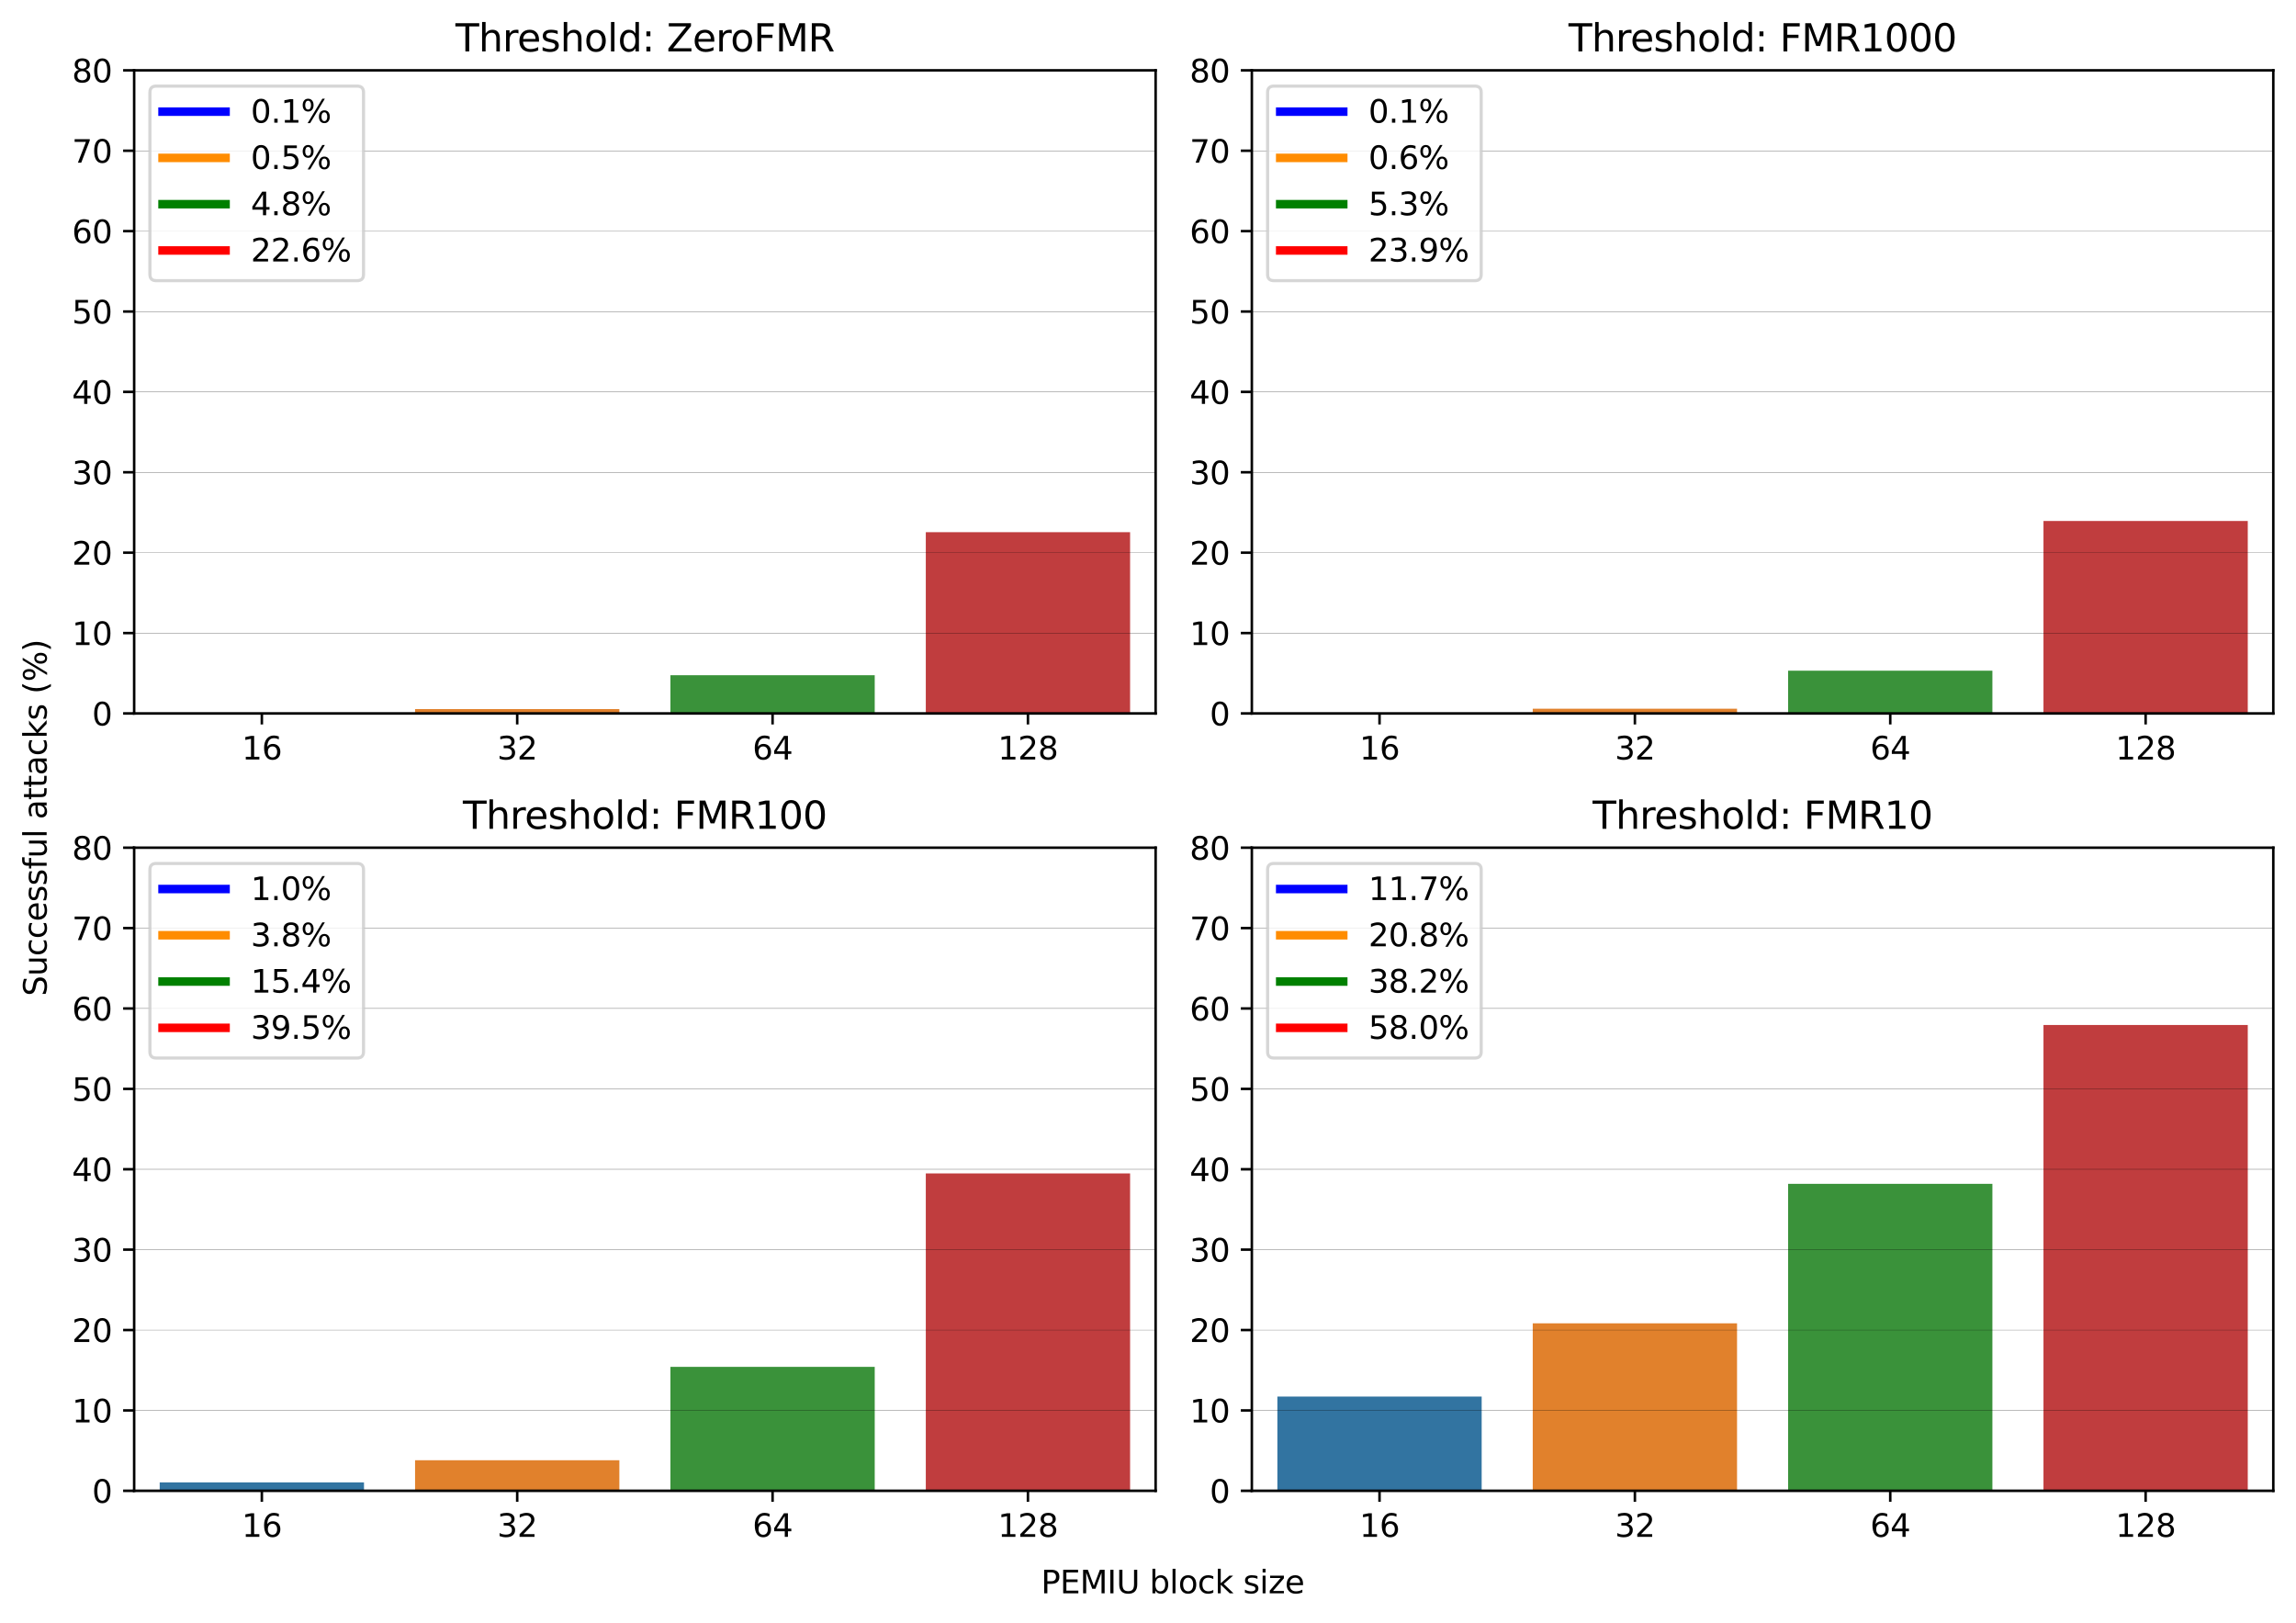 <?xml version="1.0" encoding="utf-8" standalone="no"?>
<!DOCTYPE svg PUBLIC "-//W3C//DTD SVG 1.1//EN"
  "http://www.w3.org/Graphics/SVG/1.1/DTD/svg11.dtd">
<svg xmlns:xlink="http://www.w3.org/1999/xlink" width="728.439pt" height="514.72pt" viewBox="0 0 728.439 514.72" xmlns="http://www.w3.org/2000/svg" version="1.1">
 <defs>
  <style type="text/css">*{stroke-linejoin: round; stroke-linecap: butt}</style>
 </defs>
 <g id="figure_1">
  <g id="patch_1">
   <path d="M 0 514.72 
L 728.439 514.72 
L 728.439 0 
L 0 0 
z
" style="fill: #ffffff"/>
  </g>
  <g id="axes_1">
   <g id="patch_2">
    <path d="M 42.564 226.322 
L 366.639 226.322 
L 366.639 22.318 
L 42.564 22.318 
z
" style="fill: #ffffff"/>
   </g>
   <g id="patch_3">
    <path d="M 50.666 226.322 
L 115.481 226.322 
L 115.481 226.169 
L 50.666 226.169 
z
" clip-path="url(#pb9c786e078)" style="fill: #3274a1"/>
   </g>
   <g id="patch_4">
    <path d="M 131.685 226.322 
L 196.5 226.322 
L 196.5 224.945 
L 131.685 224.945 
z
" clip-path="url(#pb9c786e078)" style="fill: #e1812c"/>
   </g>
   <g id="patch_5">
    <path d="M 212.703 226.322 
L 277.518 226.322 
L 277.518 214.209 
L 212.703 214.209 
z
" clip-path="url(#pb9c786e078)" style="fill: #3a923a"/>
   </g>
   <g id="patch_6">
    <path d="M 293.722 226.322 
L 358.537 226.322 
L 358.537 168.818 
L 293.722 168.818 
z
" clip-path="url(#pb9c786e078)" style="fill: #c03d3e"/>
   </g>
   <g id="matplotlib.axis_1">
    <g id="xtick_1">
     <g id="line2d_1">
      <defs>
       <path id="m47333c2e8b" d="M 0 0 
L 0 3.5 
" style="stroke: #000000; stroke-width: 0.8"/>
      </defs>
      <g>
       <use xlink:href="#m47333c2e8b" x="83.073" y="226.322" style="stroke: #000000; stroke-width: 0.8"/>
      </g>
     </g>
     <g id="text_1">
      <!-- 16 -->
      <g transform="translate(76.711 240.92) scale(0.1 -0.1)">
       <defs>
        <path id="DejaVuSans-31" d="M 794 531 
L 1825 531 
L 1825 4091 
L 703 3866 
L 703 4441 
L 1819 4666 
L 2450 4666 
L 2450 531 
L 3481 531 
L 3481 0 
L 794 0 
L 794 531 
z
" transform="scale(0.016)"/>
        <path id="DejaVuSans-36" d="M 2113 2584 
Q 1688 2584 1439 2293 
Q 1191 2003 1191 1497 
Q 1191 994 1439 701 
Q 1688 409 2113 409 
Q 2538 409 2786 701 
Q 3034 994 3034 1497 
Q 3034 2003 2786 2293 
Q 2538 2584 2113 2584 
z
M 3366 4563 
L 3366 3988 
Q 3128 4100 2886 4159 
Q 2644 4219 2406 4219 
Q 1781 4219 1451 3797 
Q 1122 3375 1075 2522 
Q 1259 2794 1537 2939 
Q 1816 3084 2150 3084 
Q 2853 3084 3261 2657 
Q 3669 2231 3669 1497 
Q 3669 778 3244 343 
Q 2819 -91 2113 -91 
Q 1303 -91 875 529 
Q 447 1150 447 2328 
Q 447 3434 972 4092 
Q 1497 4750 2381 4750 
Q 2619 4750 2861 4703 
Q 3103 4656 3366 4563 
z
" transform="scale(0.016)"/>
       </defs>
       <use xlink:href="#DejaVuSans-31"/>
       <use xlink:href="#DejaVuSans-36" x="63.623"/>
      </g>
     </g>
    </g>
    <g id="xtick_2">
     <g id="line2d_2">
      <g>
       <use xlink:href="#m47333c2e8b" x="164.092" y="226.322" style="stroke: #000000; stroke-width: 0.8"/>
      </g>
     </g>
     <g id="text_2">
      <!-- 32 -->
      <g transform="translate(157.73 240.92) scale(0.1 -0.1)">
       <defs>
        <path id="DejaVuSans-33" d="M 2597 2516 
Q 3050 2419 3304 2112 
Q 3559 1806 3559 1356 
Q 3559 666 3084 287 
Q 2609 -91 1734 -91 
Q 1441 -91 1130 -33 
Q 819 25 488 141 
L 488 750 
Q 750 597 1062 519 
Q 1375 441 1716 441 
Q 2309 441 2620 675 
Q 2931 909 2931 1356 
Q 2931 1769 2642 2001 
Q 2353 2234 1838 2234 
L 1294 2234 
L 1294 2753 
L 1863 2753 
Q 2328 2753 2575 2939 
Q 2822 3125 2822 3475 
Q 2822 3834 2567 4026 
Q 2313 4219 1838 4219 
Q 1578 4219 1281 4162 
Q 984 4106 628 3988 
L 628 4550 
Q 988 4650 1302 4700 
Q 1616 4750 1894 4750 
Q 2613 4750 3031 4423 
Q 3450 4097 3450 3541 
Q 3450 3153 3228 2886 
Q 3006 2619 2597 2516 
z
" transform="scale(0.016)"/>
        <path id="DejaVuSans-32" d="M 1228 531 
L 3431 531 
L 3431 0 
L 469 0 
L 469 531 
Q 828 903 1448 1529 
Q 2069 2156 2228 2338 
Q 2531 2678 2651 2914 
Q 2772 3150 2772 3378 
Q 2772 3750 2511 3984 
Q 2250 4219 1831 4219 
Q 1534 4219 1204 4116 
Q 875 4013 500 3803 
L 500 4441 
Q 881 4594 1212 4672 
Q 1544 4750 1819 4750 
Q 2544 4750 2975 4387 
Q 3406 4025 3406 3419 
Q 3406 3131 3298 2873 
Q 3191 2616 2906 2266 
Q 2828 2175 2409 1742 
Q 1991 1309 1228 531 
z
" transform="scale(0.016)"/>
       </defs>
       <use xlink:href="#DejaVuSans-33"/>
       <use xlink:href="#DejaVuSans-32" x="63.623"/>
      </g>
     </g>
    </g>
    <g id="xtick_3">
     <g id="line2d_3">
      <g>
       <use xlink:href="#m47333c2e8b" x="245.111" y="226.322" style="stroke: #000000; stroke-width: 0.8"/>
      </g>
     </g>
     <g id="text_3">
      <!-- 64 -->
      <g transform="translate(238.748 240.92) scale(0.1 -0.1)">
       <defs>
        <path id="DejaVuSans-34" d="M 2419 4116 
L 825 1625 
L 2419 1625 
L 2419 4116 
z
M 2253 4666 
L 3047 4666 
L 3047 1625 
L 3713 1625 
L 3713 1100 
L 3047 1100 
L 3047 0 
L 2419 0 
L 2419 1100 
L 313 1100 
L 313 1709 
L 2253 4666 
z
" transform="scale(0.016)"/>
       </defs>
       <use xlink:href="#DejaVuSans-36"/>
       <use xlink:href="#DejaVuSans-34" x="63.623"/>
      </g>
     </g>
    </g>
    <g id="xtick_4">
     <g id="line2d_4">
      <g>
       <use xlink:href="#m47333c2e8b" x="326.13" y="226.322" style="stroke: #000000; stroke-width: 0.8"/>
      </g>
     </g>
     <g id="text_4">
      <!-- 128 -->
      <g transform="translate(316.586 240.92) scale(0.1 -0.1)">
       <defs>
        <path id="DejaVuSans-38" d="M 2034 2216 
Q 1584 2216 1326 1975 
Q 1069 1734 1069 1313 
Q 1069 891 1326 650 
Q 1584 409 2034 409 
Q 2484 409 2743 651 
Q 3003 894 3003 1313 
Q 3003 1734 2745 1975 
Q 2488 2216 2034 2216 
z
M 1403 2484 
Q 997 2584 770 2862 
Q 544 3141 544 3541 
Q 544 4100 942 4425 
Q 1341 4750 2034 4750 
Q 2731 4750 3128 4425 
Q 3525 4100 3525 3541 
Q 3525 3141 3298 2862 
Q 3072 2584 2669 2484 
Q 3125 2378 3379 2068 
Q 3634 1759 3634 1313 
Q 3634 634 3220 271 
Q 2806 -91 2034 -91 
Q 1263 -91 848 271 
Q 434 634 434 1313 
Q 434 1759 690 2068 
Q 947 2378 1403 2484 
z
M 1172 3481 
Q 1172 3119 1398 2916 
Q 1625 2713 2034 2713 
Q 2441 2713 2670 2916 
Q 2900 3119 2900 3481 
Q 2900 3844 2670 4047 
Q 2441 4250 2034 4250 
Q 1625 4250 1398 4047 
Q 1172 3844 1172 3481 
z
" transform="scale(0.016)"/>
       </defs>
       <use xlink:href="#DejaVuSans-31"/>
       <use xlink:href="#DejaVuSans-32" x="63.623"/>
       <use xlink:href="#DejaVuSans-38" x="127.246"/>
      </g>
     </g>
    </g>
   </g>
   <g id="matplotlib.axis_2">
    <g id="ytick_1">
     <g id="line2d_5">
      <path d="M 42.564 226.322 
L 366.639 226.322 
" clip-path="url(#pb9c786e078)" style="fill: none; stroke: #000000; stroke-width: 0.075; stroke-linecap: square"/>
     </g>
     <g id="line2d_6">
      <defs>
       <path id="m772697fd0f" d="M 0 0 
L -3.5 0 
" style="stroke: #000000; stroke-width: 0.8"/>
      </defs>
      <g>
       <use xlink:href="#m772697fd0f" x="42.564" y="226.322" style="stroke: #000000; stroke-width: 0.8"/>
      </g>
     </g>
     <g id="text_5">
      <!-- 0 -->
      <g transform="translate(29.202 230.121) scale(0.1 -0.1)">
       <defs>
        <path id="DejaVuSans-30" d="M 2034 4250 
Q 1547 4250 1301 3770 
Q 1056 3291 1056 2328 
Q 1056 1369 1301 889 
Q 1547 409 2034 409 
Q 2525 409 2770 889 
Q 3016 1369 3016 2328 
Q 3016 3291 2770 3770 
Q 2525 4250 2034 4250 
z
M 2034 4750 
Q 2819 4750 3233 4129 
Q 3647 3509 3647 2328 
Q 3647 1150 3233 529 
Q 2819 -91 2034 -91 
Q 1250 -91 836 529 
Q 422 1150 422 2328 
Q 422 3509 836 4129 
Q 1250 4750 2034 4750 
z
" transform="scale(0.016)"/>
       </defs>
       <use xlink:href="#DejaVuSans-30"/>
      </g>
     </g>
    </g>
    <g id="ytick_2">
     <g id="line2d_7">
      <path d="M 42.564 200.821 
L 366.639 200.821 
" clip-path="url(#pb9c786e078)" style="fill: none; stroke: #000000; stroke-width: 0.075; stroke-linecap: square"/>
     </g>
     <g id="line2d_8">
      <g>
       <use xlink:href="#m772697fd0f" x="42.564" y="200.821" style="stroke: #000000; stroke-width: 0.8"/>
      </g>
     </g>
     <g id="text_6">
      <!-- 10 -->
      <g transform="translate(22.839 204.621) scale(0.1 -0.1)">
       <use xlink:href="#DejaVuSans-31"/>
       <use xlink:href="#DejaVuSans-30" x="63.623"/>
      </g>
     </g>
    </g>
    <g id="ytick_3">
     <g id="line2d_9">
      <path d="M 42.564 175.321 
L 366.639 175.321 
" clip-path="url(#pb9c786e078)" style="fill: none; stroke: #000000; stroke-width: 0.075; stroke-linecap: square"/>
     </g>
     <g id="line2d_10">
      <g>
       <use xlink:href="#m772697fd0f" x="42.564" y="175.321" style="stroke: #000000; stroke-width: 0.8"/>
      </g>
     </g>
     <g id="text_7">
      <!-- 20 -->
      <g transform="translate(22.839 179.12) scale(0.1 -0.1)">
       <use xlink:href="#DejaVuSans-32"/>
       <use xlink:href="#DejaVuSans-30" x="63.623"/>
      </g>
     </g>
    </g>
    <g id="ytick_4">
     <g id="line2d_11">
      <path d="M 42.564 149.82 
L 366.639 149.82 
" clip-path="url(#pb9c786e078)" style="fill: none; stroke: #000000; stroke-width: 0.075; stroke-linecap: square"/>
     </g>
     <g id="line2d_12">
      <g>
       <use xlink:href="#m772697fd0f" x="42.564" y="149.82" style="stroke: #000000; stroke-width: 0.8"/>
      </g>
     </g>
     <g id="text_8">
      <!-- 30 -->
      <g transform="translate(22.839 153.62) scale(0.1 -0.1)">
       <use xlink:href="#DejaVuSans-33"/>
       <use xlink:href="#DejaVuSans-30" x="63.623"/>
      </g>
     </g>
    </g>
    <g id="ytick_5">
     <g id="line2d_13">
      <path d="M 42.564 124.32 
L 366.639 124.32 
" clip-path="url(#pb9c786e078)" style="fill: none; stroke: #000000; stroke-width: 0.075; stroke-linecap: square"/>
     </g>
     <g id="line2d_14">
      <g>
       <use xlink:href="#m772697fd0f" x="42.564" y="124.32" style="stroke: #000000; stroke-width: 0.8"/>
      </g>
     </g>
     <g id="text_9">
      <!-- 40 -->
      <g transform="translate(22.839 128.119) scale(0.1 -0.1)">
       <use xlink:href="#DejaVuSans-34"/>
       <use xlink:href="#DejaVuSans-30" x="63.623"/>
      </g>
     </g>
    </g>
    <g id="ytick_6">
     <g id="line2d_15">
      <path d="M 42.564 98.82 
L 366.639 98.82 
" clip-path="url(#pb9c786e078)" style="fill: none; stroke: #000000; stroke-width: 0.075; stroke-linecap: square"/>
     </g>
     <g id="line2d_16">
      <g>
       <use xlink:href="#m772697fd0f" x="42.564" y="98.82" style="stroke: #000000; stroke-width: 0.8"/>
      </g>
     </g>
     <g id="text_10">
      <!-- 50 -->
      <g transform="translate(22.839 102.619) scale(0.1 -0.1)">
       <defs>
        <path id="DejaVuSans-35" d="M 691 4666 
L 3169 4666 
L 3169 4134 
L 1269 4134 
L 1269 2991 
Q 1406 3038 1543 3061 
Q 1681 3084 1819 3084 
Q 2600 3084 3056 2656 
Q 3513 2228 3513 1497 
Q 3513 744 3044 326 
Q 2575 -91 1722 -91 
Q 1428 -91 1123 -41 
Q 819 9 494 109 
L 494 744 
Q 775 591 1075 516 
Q 1375 441 1709 441 
Q 2250 441 2565 725 
Q 2881 1009 2881 1497 
Q 2881 1984 2565 2268 
Q 2250 2553 1709 2553 
Q 1456 2553 1204 2497 
Q 953 2441 691 2322 
L 691 4666 
z
" transform="scale(0.016)"/>
       </defs>
       <use xlink:href="#DejaVuSans-35"/>
       <use xlink:href="#DejaVuSans-30" x="63.623"/>
      </g>
     </g>
    </g>
    <g id="ytick_7">
     <g id="line2d_17">
      <path d="M 42.564 73.319 
L 366.639 73.319 
" clip-path="url(#pb9c786e078)" style="fill: none; stroke: #000000; stroke-width: 0.075; stroke-linecap: square"/>
     </g>
     <g id="line2d_18">
      <g>
       <use xlink:href="#m772697fd0f" x="42.564" y="73.319" style="stroke: #000000; stroke-width: 0.8"/>
      </g>
     </g>
     <g id="text_11">
      <!-- 60 -->
      <g transform="translate(22.839 77.118) scale(0.1 -0.1)">
       <use xlink:href="#DejaVuSans-36"/>
       <use xlink:href="#DejaVuSans-30" x="63.623"/>
      </g>
     </g>
    </g>
    <g id="ytick_8">
     <g id="line2d_19">
      <path d="M 42.564 47.819 
L 366.639 47.819 
" clip-path="url(#pb9c786e078)" style="fill: none; stroke: #000000; stroke-width: 0.075; stroke-linecap: square"/>
     </g>
     <g id="line2d_20">
      <g>
       <use xlink:href="#m772697fd0f" x="42.564" y="47.819" style="stroke: #000000; stroke-width: 0.8"/>
      </g>
     </g>
     <g id="text_12">
      <!-- 70 -->
      <g transform="translate(22.839 51.618) scale(0.1 -0.1)">
       <defs>
        <path id="DejaVuSans-37" d="M 525 4666 
L 3525 4666 
L 3525 4397 
L 1831 0 
L 1172 0 
L 2766 4134 
L 525 4134 
L 525 4666 
z
" transform="scale(0.016)"/>
       </defs>
       <use xlink:href="#DejaVuSans-37"/>
       <use xlink:href="#DejaVuSans-30" x="63.623"/>
      </g>
     </g>
    </g>
    <g id="ytick_9">
     <g id="line2d_21">
      <path d="M 42.564 22.318 
L 366.639 22.318 
" clip-path="url(#pb9c786e078)" style="fill: none; stroke: #000000; stroke-width: 0.075; stroke-linecap: square"/>
     </g>
     <g id="line2d_22">
      <g>
       <use xlink:href="#m772697fd0f" x="42.564" y="22.318" style="stroke: #000000; stroke-width: 0.8"/>
      </g>
     </g>
     <g id="text_13">
      <!-- 80 -->
      <g transform="translate(22.839 26.117) scale(0.1 -0.1)">
       <use xlink:href="#DejaVuSans-38"/>
       <use xlink:href="#DejaVuSans-30" x="63.623"/>
      </g>
     </g>
    </g>
   </g>
   <g id="line2d_23">
    <path clip-path="url(#pb9c786e078)" style="fill: none; stroke: #424242; stroke-width: 2.7; stroke-linecap: square"/>
   </g>
   <g id="line2d_24">
    <path clip-path="url(#pb9c786e078)" style="fill: none; stroke: #424242; stroke-width: 2.7; stroke-linecap: square"/>
   </g>
   <g id="line2d_25">
    <path clip-path="url(#pb9c786e078)" style="fill: none; stroke: #424242; stroke-width: 2.7; stroke-linecap: square"/>
   </g>
   <g id="line2d_26">
    <path clip-path="url(#pb9c786e078)" style="fill: none; stroke: #424242; stroke-width: 2.7; stroke-linecap: square"/>
   </g>
   <g id="patch_7">
    <path d="M 42.564 226.322 
L 42.564 22.318 
" style="fill: none; stroke: #000000; stroke-width: 0.8; stroke-linejoin: miter; stroke-linecap: square"/>
   </g>
   <g id="patch_8">
    <path d="M 366.639 226.322 
L 366.639 22.318 
" style="fill: none; stroke: #000000; stroke-width: 0.8; stroke-linejoin: miter; stroke-linecap: square"/>
   </g>
   <g id="patch_9">
    <path d="M 42.564 226.322 
L 366.639 226.322 
" style="fill: none; stroke: #000000; stroke-width: 0.8; stroke-linejoin: miter; stroke-linecap: square"/>
   </g>
   <g id="patch_10">
    <path d="M 42.564 22.318 
L 366.639 22.318 
" style="fill: none; stroke: #000000; stroke-width: 0.8; stroke-linejoin: miter; stroke-linecap: square"/>
   </g>
   <g id="text_14">
    <!-- Threshold: ZeroFMR -->
    <g transform="translate(144.506 16.318) scale(0.12 -0.12)">
     <defs>
      <path id="DejaVuSans-54" d="M -19 4666 
L 3928 4666 
L 3928 4134 
L 2272 4134 
L 2272 0 
L 1638 0 
L 1638 4134 
L -19 4134 
L -19 4666 
z
" transform="scale(0.016)"/>
      <path id="DejaVuSans-68" d="M 3513 2113 
L 3513 0 
L 2938 0 
L 2938 2094 
Q 2938 2591 2744 2837 
Q 2550 3084 2163 3084 
Q 1697 3084 1428 2787 
Q 1159 2491 1159 1978 
L 1159 0 
L 581 0 
L 581 4863 
L 1159 4863 
L 1159 2956 
Q 1366 3272 1645 3428 
Q 1925 3584 2291 3584 
Q 2894 3584 3203 3211 
Q 3513 2838 3513 2113 
z
" transform="scale(0.016)"/>
      <path id="DejaVuSans-72" d="M 2631 2963 
Q 2534 3019 2420 3045 
Q 2306 3072 2169 3072 
Q 1681 3072 1420 2755 
Q 1159 2438 1159 1844 
L 1159 0 
L 581 0 
L 581 3500 
L 1159 3500 
L 1159 2956 
Q 1341 3275 1631 3429 
Q 1922 3584 2338 3584 
Q 2397 3584 2469 3576 
Q 2541 3569 2628 3553 
L 2631 2963 
z
" transform="scale(0.016)"/>
      <path id="DejaVuSans-65" d="M 3597 1894 
L 3597 1613 
L 953 1613 
Q 991 1019 1311 708 
Q 1631 397 2203 397 
Q 2534 397 2845 478 
Q 3156 559 3463 722 
L 3463 178 
Q 3153 47 2828 -22 
Q 2503 -91 2169 -91 
Q 1331 -91 842 396 
Q 353 884 353 1716 
Q 353 2575 817 3079 
Q 1281 3584 2069 3584 
Q 2775 3584 3186 3129 
Q 3597 2675 3597 1894 
z
M 3022 2063 
Q 3016 2534 2758 2815 
Q 2500 3097 2075 3097 
Q 1594 3097 1305 2825 
Q 1016 2553 972 2059 
L 3022 2063 
z
" transform="scale(0.016)"/>
      <path id="DejaVuSans-73" d="M 2834 3397 
L 2834 2853 
Q 2591 2978 2328 3040 
Q 2066 3103 1784 3103 
Q 1356 3103 1142 2972 
Q 928 2841 928 2578 
Q 928 2378 1081 2264 
Q 1234 2150 1697 2047 
L 1894 2003 
Q 2506 1872 2764 1633 
Q 3022 1394 3022 966 
Q 3022 478 2636 193 
Q 2250 -91 1575 -91 
Q 1294 -91 989 -36 
Q 684 19 347 128 
L 347 722 
Q 666 556 975 473 
Q 1284 391 1588 391 
Q 1994 391 2212 530 
Q 2431 669 2431 922 
Q 2431 1156 2273 1281 
Q 2116 1406 1581 1522 
L 1381 1569 
Q 847 1681 609 1914 
Q 372 2147 372 2553 
Q 372 3047 722 3315 
Q 1072 3584 1716 3584 
Q 2034 3584 2315 3537 
Q 2597 3491 2834 3397 
z
" transform="scale(0.016)"/>
      <path id="DejaVuSans-6f" d="M 1959 3097 
Q 1497 3097 1228 2736 
Q 959 2375 959 1747 
Q 959 1119 1226 758 
Q 1494 397 1959 397 
Q 2419 397 2687 759 
Q 2956 1122 2956 1747 
Q 2956 2369 2687 2733 
Q 2419 3097 1959 3097 
z
M 1959 3584 
Q 2709 3584 3137 3096 
Q 3566 2609 3566 1747 
Q 3566 888 3137 398 
Q 2709 -91 1959 -91 
Q 1206 -91 779 398 
Q 353 888 353 1747 
Q 353 2609 779 3096 
Q 1206 3584 1959 3584 
z
" transform="scale(0.016)"/>
      <path id="DejaVuSans-6c" d="M 603 4863 
L 1178 4863 
L 1178 0 
L 603 0 
L 603 4863 
z
" transform="scale(0.016)"/>
      <path id="DejaVuSans-64" d="M 2906 2969 
L 2906 4863 
L 3481 4863 
L 3481 0 
L 2906 0 
L 2906 525 
Q 2725 213 2448 61 
Q 2172 -91 1784 -91 
Q 1150 -91 751 415 
Q 353 922 353 1747 
Q 353 2572 751 3078 
Q 1150 3584 1784 3584 
Q 2172 3584 2448 3432 
Q 2725 3281 2906 2969 
z
M 947 1747 
Q 947 1113 1208 752 
Q 1469 391 1925 391 
Q 2381 391 2643 752 
Q 2906 1113 2906 1747 
Q 2906 2381 2643 2742 
Q 2381 3103 1925 3103 
Q 1469 3103 1208 2742 
Q 947 2381 947 1747 
z
" transform="scale(0.016)"/>
      <path id="DejaVuSans-3a" d="M 750 794 
L 1409 794 
L 1409 0 
L 750 0 
L 750 794 
z
M 750 3309 
L 1409 3309 
L 1409 2516 
L 750 2516 
L 750 3309 
z
" transform="scale(0.016)"/>
      <path id="DejaVuSans-20" transform="scale(0.016)"/>
      <path id="DejaVuSans-5a" d="M 359 4666 
L 4025 4666 
L 4025 4184 
L 1075 531 
L 4097 531 
L 4097 0 
L 288 0 
L 288 481 
L 3238 4134 
L 359 4134 
L 359 4666 
z
" transform="scale(0.016)"/>
      <path id="DejaVuSans-46" d="M 628 4666 
L 3309 4666 
L 3309 4134 
L 1259 4134 
L 1259 2759 
L 3109 2759 
L 3109 2228 
L 1259 2228 
L 1259 0 
L 628 0 
L 628 4666 
z
" transform="scale(0.016)"/>
      <path id="DejaVuSans-4d" d="M 628 4666 
L 1569 4666 
L 2759 1491 
L 3956 4666 
L 4897 4666 
L 4897 0 
L 4281 0 
L 4281 4097 
L 3078 897 
L 2444 897 
L 1241 4097 
L 1241 0 
L 628 0 
L 628 4666 
z
" transform="scale(0.016)"/>
      <path id="DejaVuSans-52" d="M 2841 2188 
Q 3044 2119 3236 1894 
Q 3428 1669 3622 1275 
L 4263 0 
L 3584 0 
L 2988 1197 
Q 2756 1666 2539 1819 
Q 2322 1972 1947 1972 
L 1259 1972 
L 1259 0 
L 628 0 
L 628 4666 
L 2053 4666 
Q 2853 4666 3247 4331 
Q 3641 3997 3641 3322 
Q 3641 2881 3436 2590 
Q 3231 2300 2841 2188 
z
M 1259 4147 
L 1259 2491 
L 2053 2491 
Q 2509 2491 2742 2702 
Q 2975 2913 2975 3322 
Q 2975 3731 2742 3939 
Q 2509 4147 2053 4147 
L 1259 4147 
z
" transform="scale(0.016)"/>
     </defs>
     <use xlink:href="#DejaVuSans-54"/>
     <use xlink:href="#DejaVuSans-68" x="61.084"/>
     <use xlink:href="#DejaVuSans-72" x="124.463"/>
     <use xlink:href="#DejaVuSans-65" x="163.326"/>
     <use xlink:href="#DejaVuSans-73" x="224.85"/>
     <use xlink:href="#DejaVuSans-68" x="276.949"/>
     <use xlink:href="#DejaVuSans-6f" x="340.328"/>
     <use xlink:href="#DejaVuSans-6c" x="401.51"/>
     <use xlink:href="#DejaVuSans-64" x="429.293"/>
     <use xlink:href="#DejaVuSans-3a" x="492.77"/>
     <use xlink:href="#DejaVuSans-20" x="526.461"/>
     <use xlink:href="#DejaVuSans-5a" x="558.248"/>
     <use xlink:href="#DejaVuSans-65" x="626.754"/>
     <use xlink:href="#DejaVuSans-72" x="688.277"/>
     <use xlink:href="#DejaVuSans-6f" x="727.141"/>
     <use xlink:href="#DejaVuSans-46" x="788.322"/>
     <use xlink:href="#DejaVuSans-4d" x="845.842"/>
     <use xlink:href="#DejaVuSans-52" x="932.121"/>
    </g>
   </g>
   <g id="legend_1">
    <g id="patch_11">
     <path d="M 49.564 89.031 
L 113.331 89.031 
Q 115.331 89.031 115.331 87.031 
L 115.331 29.318 
Q 115.331 27.318 113.331 27.318 
L 49.564 27.318 
Q 47.564 27.318 47.564 29.318 
L 47.564 87.031 
Q 47.564 89.031 49.564 89.031 
z
" style="fill: #ffffff; opacity: 0.8; stroke: #cccccc; stroke-linejoin: miter"/>
    </g>
    <g id="line2d_27">
     <path d="M 51.564 35.417 
L 61.564 35.417 
L 71.564 35.417 
" style="fill: none; stroke: #0000ff; stroke-width: 2.7; stroke-linecap: square"/>
    </g>
    <g id="text_15">
     <!-- 0.1% -->
     <g transform="translate(79.564 38.917) scale(0.1 -0.1)">
      <defs>
       <path id="DejaVuSans-2e" d="M 684 794 
L 1344 794 
L 1344 0 
L 684 0 
L 684 794 
z
" transform="scale(0.016)"/>
       <path id="DejaVuSans-25" d="M 4653 2053 
Q 4381 2053 4226 1822 
Q 4072 1591 4072 1178 
Q 4072 772 4226 539 
Q 4381 306 4653 306 
Q 4919 306 5073 539 
Q 5228 772 5228 1178 
Q 5228 1588 5073 1820 
Q 4919 2053 4653 2053 
z
M 4653 2450 
Q 5147 2450 5437 2106 
Q 5728 1763 5728 1178 
Q 5728 594 5436 251 
Q 5144 -91 4653 -91 
Q 4153 -91 3862 251 
Q 3572 594 3572 1178 
Q 3572 1766 3864 2108 
Q 4156 2450 4653 2450 
z
M 1428 4353 
Q 1159 4353 1004 4120 
Q 850 3888 850 3481 
Q 850 3069 1003 2837 
Q 1156 2606 1428 2606 
Q 1700 2606 1854 2837 
Q 2009 3069 2009 3481 
Q 2009 3884 1853 4118 
Q 1697 4353 1428 4353 
z
M 4250 4750 
L 4750 4750 
L 1831 -91 
L 1331 -91 
L 4250 4750 
z
M 1428 4750 
Q 1922 4750 2215 4408 
Q 2509 4066 2509 3481 
Q 2509 2891 2217 2550 
Q 1925 2209 1428 2209 
Q 931 2209 642 2551 
Q 353 2894 353 3481 
Q 353 4063 643 4406 
Q 934 4750 1428 4750 
z
" transform="scale(0.016)"/>
      </defs>
      <use xlink:href="#DejaVuSans-30"/>
      <use xlink:href="#DejaVuSans-2e" x="63.623"/>
      <use xlink:href="#DejaVuSans-31" x="95.41"/>
      <use xlink:href="#DejaVuSans-25" x="159.033"/>
     </g>
    </g>
    <g id="line2d_28">
     <path d="M 51.564 50.095 
L 61.564 50.095 
L 71.564 50.095 
" style="fill: none; stroke: #ff8c00; stroke-width: 2.7; stroke-linecap: square"/>
    </g>
    <g id="text_16">
     <!-- 0.5% -->
     <g transform="translate(79.564 53.595) scale(0.1 -0.1)">
      <use xlink:href="#DejaVuSans-30"/>
      <use xlink:href="#DejaVuSans-2e" x="63.623"/>
      <use xlink:href="#DejaVuSans-35" x="95.41"/>
      <use xlink:href="#DejaVuSans-25" x="159.033"/>
     </g>
    </g>
    <g id="line2d_29">
     <path d="M 51.564 64.773 
L 61.564 64.773 
L 71.564 64.773 
" style="fill: none; stroke: #008000; stroke-width: 2.7; stroke-linecap: square"/>
    </g>
    <g id="text_17">
     <!-- 4.8% -->
     <g transform="translate(79.564 68.273) scale(0.1 -0.1)">
      <use xlink:href="#DejaVuSans-34"/>
      <use xlink:href="#DejaVuSans-2e" x="63.623"/>
      <use xlink:href="#DejaVuSans-38" x="95.41"/>
      <use xlink:href="#DejaVuSans-25" x="159.033"/>
     </g>
    </g>
    <g id="line2d_30">
     <path d="M 51.564 79.451 
L 61.564 79.451 
L 71.564 79.451 
" style="fill: none; stroke: #ff0000; stroke-width: 2.7; stroke-linecap: square"/>
    </g>
    <g id="text_18">
     <!-- 22.6% -->
     <g transform="translate(79.564 82.951) scale(0.1 -0.1)">
      <use xlink:href="#DejaVuSans-32"/>
      <use xlink:href="#DejaVuSans-32" x="63.623"/>
      <use xlink:href="#DejaVuSans-2e" x="127.246"/>
      <use xlink:href="#DejaVuSans-36" x="159.033"/>
      <use xlink:href="#DejaVuSans-25" x="222.656"/>
     </g>
    </g>
   </g>
  </g>
  <g id="axes_2">
   <g id="patch_12">
    <path d="M 397.164 226.322 
L 721.239 226.322 
L 721.239 22.318 
L 397.164 22.318 
z
" style="fill: #ffffff"/>
   </g>
   <g id="patch_13">
    <path d="M 405.266 226.322 
L 470.081 226.322 
L 470.081 226.118 
L 405.266 226.118 
z
" clip-path="url(#p99929885b2)" style="fill: #3274a1"/>
   </g>
   <g id="patch_14">
    <path d="M 486.285 226.322 
L 551.1 226.322 
L 551.1 224.817 
L 486.285 224.817 
z
" clip-path="url(#p99929885b2)" style="fill: #e1812c"/>
   </g>
   <g id="patch_15">
    <path d="M 567.303 226.322 
L 632.118 226.322 
L 632.118 212.756 
L 567.303 212.756 
z
" clip-path="url(#p99929885b2)" style="fill: #3a923a"/>
   </g>
   <g id="patch_16">
    <path d="M 648.322 226.322 
L 713.137 226.322 
L 713.137 165.274 
L 648.322 165.274 
z
" clip-path="url(#p99929885b2)" style="fill: #c03d3e"/>
   </g>
   <g id="matplotlib.axis_3">
    <g id="xtick_5">
     <g id="line2d_31">
      <g>
       <use xlink:href="#m47333c2e8b" x="437.673" y="226.322" style="stroke: #000000; stroke-width: 0.8"/>
      </g>
     </g>
     <g id="text_19">
      <!-- 16 -->
      <g transform="translate(431.311 240.92) scale(0.1 -0.1)">
       <use xlink:href="#DejaVuSans-31"/>
       <use xlink:href="#DejaVuSans-36" x="63.623"/>
      </g>
     </g>
    </g>
    <g id="xtick_6">
     <g id="line2d_32">
      <g>
       <use xlink:href="#m47333c2e8b" x="518.692" y="226.322" style="stroke: #000000; stroke-width: 0.8"/>
      </g>
     </g>
     <g id="text_20">
      <!-- 32 -->
      <g transform="translate(512.33 240.92) scale(0.1 -0.1)">
       <use xlink:href="#DejaVuSans-33"/>
       <use xlink:href="#DejaVuSans-32" x="63.623"/>
      </g>
     </g>
    </g>
    <g id="xtick_7">
     <g id="line2d_33">
      <g>
       <use xlink:href="#m47333c2e8b" x="599.711" y="226.322" style="stroke: #000000; stroke-width: 0.8"/>
      </g>
     </g>
     <g id="text_21">
      <!-- 64 -->
      <g transform="translate(593.348 240.92) scale(0.1 -0.1)">
       <use xlink:href="#DejaVuSans-36"/>
       <use xlink:href="#DejaVuSans-34" x="63.623"/>
      </g>
     </g>
    </g>
    <g id="xtick_8">
     <g id="line2d_34">
      <g>
       <use xlink:href="#m47333c2e8b" x="680.73" y="226.322" style="stroke: #000000; stroke-width: 0.8"/>
      </g>
     </g>
     <g id="text_22">
      <!-- 128 -->
      <g transform="translate(671.186 240.92) scale(0.1 -0.1)">
       <use xlink:href="#DejaVuSans-31"/>
       <use xlink:href="#DejaVuSans-32" x="63.623"/>
       <use xlink:href="#DejaVuSans-38" x="127.246"/>
      </g>
     </g>
    </g>
   </g>
   <g id="matplotlib.axis_4">
    <g id="ytick_10">
     <g id="line2d_35">
      <path d="M 397.164 226.322 
L 721.239 226.322 
" clip-path="url(#p99929885b2)" style="fill: none; stroke: #000000; stroke-width: 0.075; stroke-linecap: square"/>
     </g>
     <g id="line2d_36">
      <g>
       <use xlink:href="#m772697fd0f" x="397.164" y="226.322" style="stroke: #000000; stroke-width: 0.8"/>
      </g>
     </g>
     <g id="text_23">
      <!-- 0 -->
      <g transform="translate(383.802 230.121) scale(0.1 -0.1)">
       <use xlink:href="#DejaVuSans-30"/>
      </g>
     </g>
    </g>
    <g id="ytick_11">
     <g id="line2d_37">
      <path d="M 397.164 200.821 
L 721.239 200.821 
" clip-path="url(#p99929885b2)" style="fill: none; stroke: #000000; stroke-width: 0.075; stroke-linecap: square"/>
     </g>
     <g id="line2d_38">
      <g>
       <use xlink:href="#m772697fd0f" x="397.164" y="200.821" style="stroke: #000000; stroke-width: 0.8"/>
      </g>
     </g>
     <g id="text_24">
      <!-- 10 -->
      <g transform="translate(377.439 204.621) scale(0.1 -0.1)">
       <use xlink:href="#DejaVuSans-31"/>
       <use xlink:href="#DejaVuSans-30" x="63.623"/>
      </g>
     </g>
    </g>
    <g id="ytick_12">
     <g id="line2d_39">
      <path d="M 397.164 175.321 
L 721.239 175.321 
" clip-path="url(#p99929885b2)" style="fill: none; stroke: #000000; stroke-width: 0.075; stroke-linecap: square"/>
     </g>
     <g id="line2d_40">
      <g>
       <use xlink:href="#m772697fd0f" x="397.164" y="175.321" style="stroke: #000000; stroke-width: 0.8"/>
      </g>
     </g>
     <g id="text_25">
      <!-- 20 -->
      <g transform="translate(377.439 179.12) scale(0.1 -0.1)">
       <use xlink:href="#DejaVuSans-32"/>
       <use xlink:href="#DejaVuSans-30" x="63.623"/>
      </g>
     </g>
    </g>
    <g id="ytick_13">
     <g id="line2d_41">
      <path d="M 397.164 149.82 
L 721.239 149.82 
" clip-path="url(#p99929885b2)" style="fill: none; stroke: #000000; stroke-width: 0.075; stroke-linecap: square"/>
     </g>
     <g id="line2d_42">
      <g>
       <use xlink:href="#m772697fd0f" x="397.164" y="149.82" style="stroke: #000000; stroke-width: 0.8"/>
      </g>
     </g>
     <g id="text_26">
      <!-- 30 -->
      <g transform="translate(377.439 153.62) scale(0.1 -0.1)">
       <use xlink:href="#DejaVuSans-33"/>
       <use xlink:href="#DejaVuSans-30" x="63.623"/>
      </g>
     </g>
    </g>
    <g id="ytick_14">
     <g id="line2d_43">
      <path d="M 397.164 124.32 
L 721.239 124.32 
" clip-path="url(#p99929885b2)" style="fill: none; stroke: #000000; stroke-width: 0.075; stroke-linecap: square"/>
     </g>
     <g id="line2d_44">
      <g>
       <use xlink:href="#m772697fd0f" x="397.164" y="124.32" style="stroke: #000000; stroke-width: 0.8"/>
      </g>
     </g>
     <g id="text_27">
      <!-- 40 -->
      <g transform="translate(377.439 128.119) scale(0.1 -0.1)">
       <use xlink:href="#DejaVuSans-34"/>
       <use xlink:href="#DejaVuSans-30" x="63.623"/>
      </g>
     </g>
    </g>
    <g id="ytick_15">
     <g id="line2d_45">
      <path d="M 397.164 98.82 
L 721.239 98.82 
" clip-path="url(#p99929885b2)" style="fill: none; stroke: #000000; stroke-width: 0.075; stroke-linecap: square"/>
     </g>
     <g id="line2d_46">
      <g>
       <use xlink:href="#m772697fd0f" x="397.164" y="98.82" style="stroke: #000000; stroke-width: 0.8"/>
      </g>
     </g>
     <g id="text_28">
      <!-- 50 -->
      <g transform="translate(377.439 102.619) scale(0.1 -0.1)">
       <use xlink:href="#DejaVuSans-35"/>
       <use xlink:href="#DejaVuSans-30" x="63.623"/>
      </g>
     </g>
    </g>
    <g id="ytick_16">
     <g id="line2d_47">
      <path d="M 397.164 73.319 
L 721.239 73.319 
" clip-path="url(#p99929885b2)" style="fill: none; stroke: #000000; stroke-width: 0.075; stroke-linecap: square"/>
     </g>
     <g id="line2d_48">
      <g>
       <use xlink:href="#m772697fd0f" x="397.164" y="73.319" style="stroke: #000000; stroke-width: 0.8"/>
      </g>
     </g>
     <g id="text_29">
      <!-- 60 -->
      <g transform="translate(377.439 77.118) scale(0.1 -0.1)">
       <use xlink:href="#DejaVuSans-36"/>
       <use xlink:href="#DejaVuSans-30" x="63.623"/>
      </g>
     </g>
    </g>
    <g id="ytick_17">
     <g id="line2d_49">
      <path d="M 397.164 47.819 
L 721.239 47.819 
" clip-path="url(#p99929885b2)" style="fill: none; stroke: #000000; stroke-width: 0.075; stroke-linecap: square"/>
     </g>
     <g id="line2d_50">
      <g>
       <use xlink:href="#m772697fd0f" x="397.164" y="47.819" style="stroke: #000000; stroke-width: 0.8"/>
      </g>
     </g>
     <g id="text_30">
      <!-- 70 -->
      <g transform="translate(377.439 51.618) scale(0.1 -0.1)">
       <use xlink:href="#DejaVuSans-37"/>
       <use xlink:href="#DejaVuSans-30" x="63.623"/>
      </g>
     </g>
    </g>
    <g id="ytick_18">
     <g id="line2d_51">
      <path d="M 397.164 22.318 
L 721.239 22.318 
" clip-path="url(#p99929885b2)" style="fill: none; stroke: #000000; stroke-width: 0.075; stroke-linecap: square"/>
     </g>
     <g id="line2d_52">
      <g>
       <use xlink:href="#m772697fd0f" x="397.164" y="22.318" style="stroke: #000000; stroke-width: 0.8"/>
      </g>
     </g>
     <g id="text_31">
      <!-- 80 -->
      <g transform="translate(377.439 26.117) scale(0.1 -0.1)">
       <use xlink:href="#DejaVuSans-38"/>
       <use xlink:href="#DejaVuSans-30" x="63.623"/>
      </g>
     </g>
    </g>
   </g>
   <g id="line2d_53">
    <path clip-path="url(#p99929885b2)" style="fill: none; stroke: #424242; stroke-width: 2.7; stroke-linecap: square"/>
   </g>
   <g id="line2d_54">
    <path clip-path="url(#p99929885b2)" style="fill: none; stroke: #424242; stroke-width: 2.7; stroke-linecap: square"/>
   </g>
   <g id="line2d_55">
    <path clip-path="url(#p99929885b2)" style="fill: none; stroke: #424242; stroke-width: 2.7; stroke-linecap: square"/>
   </g>
   <g id="line2d_56">
    <path clip-path="url(#p99929885b2)" style="fill: none; stroke: #424242; stroke-width: 2.7; stroke-linecap: square"/>
   </g>
   <g id="patch_17">
    <path d="M 397.164 226.322 
L 397.164 22.318 
" style="fill: none; stroke: #000000; stroke-width: 0.8; stroke-linejoin: miter; stroke-linecap: square"/>
   </g>
   <g id="patch_18">
    <path d="M 721.239 226.322 
L 721.239 22.318 
" style="fill: none; stroke: #000000; stroke-width: 0.8; stroke-linejoin: miter; stroke-linecap: square"/>
   </g>
   <g id="patch_19">
    <path d="M 397.164 226.322 
L 721.239 226.322 
" style="fill: none; stroke: #000000; stroke-width: 0.8; stroke-linejoin: miter; stroke-linecap: square"/>
   </g>
   <g id="patch_20">
    <path d="M 397.164 22.318 
L 721.239 22.318 
" style="fill: none; stroke: #000000; stroke-width: 0.8; stroke-linejoin: miter; stroke-linecap: square"/>
   </g>
   <g id="text_32">
    <!-- Threshold: FMR1000 -->
    <g transform="translate(497.641 16.318) scale(0.12 -0.12)">
     <use xlink:href="#DejaVuSans-54"/>
     <use xlink:href="#DejaVuSans-68" x="61.084"/>
     <use xlink:href="#DejaVuSans-72" x="124.463"/>
     <use xlink:href="#DejaVuSans-65" x="163.326"/>
     <use xlink:href="#DejaVuSans-73" x="224.85"/>
     <use xlink:href="#DejaVuSans-68" x="276.949"/>
     <use xlink:href="#DejaVuSans-6f" x="340.328"/>
     <use xlink:href="#DejaVuSans-6c" x="401.51"/>
     <use xlink:href="#DejaVuSans-64" x="429.293"/>
     <use xlink:href="#DejaVuSans-3a" x="492.77"/>
     <use xlink:href="#DejaVuSans-20" x="526.461"/>
     <use xlink:href="#DejaVuSans-46" x="558.248"/>
     <use xlink:href="#DejaVuSans-4d" x="615.768"/>
     <use xlink:href="#DejaVuSans-52" x="702.047"/>
     <use xlink:href="#DejaVuSans-31" x="771.529"/>
     <use xlink:href="#DejaVuSans-30" x="835.152"/>
     <use xlink:href="#DejaVuSans-30" x="898.775"/>
     <use xlink:href="#DejaVuSans-30" x="962.398"/>
    </g>
   </g>
   <g id="legend_2">
    <g id="patch_21">
     <path d="M 404.164 89.031 
L 467.931 89.031 
Q 469.931 89.031 469.931 87.031 
L 469.931 29.318 
Q 469.931 27.318 467.931 27.318 
L 404.164 27.318 
Q 402.164 27.318 402.164 29.318 
L 402.164 87.031 
Q 402.164 89.031 404.164 89.031 
z
" style="fill: #ffffff; opacity: 0.8; stroke: #cccccc; stroke-linejoin: miter"/>
    </g>
    <g id="line2d_57">
     <path d="M 406.164 35.417 
L 416.164 35.417 
L 426.164 35.417 
" style="fill: none; stroke: #0000ff; stroke-width: 2.7; stroke-linecap: square"/>
    </g>
    <g id="text_33">
     <!-- 0.1% -->
     <g transform="translate(434.164 38.917) scale(0.1 -0.1)">
      <use xlink:href="#DejaVuSans-30"/>
      <use xlink:href="#DejaVuSans-2e" x="63.623"/>
      <use xlink:href="#DejaVuSans-31" x="95.41"/>
      <use xlink:href="#DejaVuSans-25" x="159.033"/>
     </g>
    </g>
    <g id="line2d_58">
     <path d="M 406.164 50.095 
L 416.164 50.095 
L 426.164 50.095 
" style="fill: none; stroke: #ff8c00; stroke-width: 2.7; stroke-linecap: square"/>
    </g>
    <g id="text_34">
     <!-- 0.6% -->
     <g transform="translate(434.164 53.595) scale(0.1 -0.1)">
      <use xlink:href="#DejaVuSans-30"/>
      <use xlink:href="#DejaVuSans-2e" x="63.623"/>
      <use xlink:href="#DejaVuSans-36" x="95.41"/>
      <use xlink:href="#DejaVuSans-25" x="159.033"/>
     </g>
    </g>
    <g id="line2d_59">
     <path d="M 406.164 64.773 
L 416.164 64.773 
L 426.164 64.773 
" style="fill: none; stroke: #008000; stroke-width: 2.7; stroke-linecap: square"/>
    </g>
    <g id="text_35">
     <!-- 5.3% -->
     <g transform="translate(434.164 68.273) scale(0.1 -0.1)">
      <use xlink:href="#DejaVuSans-35"/>
      <use xlink:href="#DejaVuSans-2e" x="63.623"/>
      <use xlink:href="#DejaVuSans-33" x="95.41"/>
      <use xlink:href="#DejaVuSans-25" x="159.033"/>
     </g>
    </g>
    <g id="line2d_60">
     <path d="M 406.164 79.451 
L 416.164 79.451 
L 426.164 79.451 
" style="fill: none; stroke: #ff0000; stroke-width: 2.7; stroke-linecap: square"/>
    </g>
    <g id="text_36">
     <!-- 23.9% -->
     <g transform="translate(434.164 82.951) scale(0.1 -0.1)">
      <defs>
       <path id="DejaVuSans-39" d="M 703 97 
L 703 672 
Q 941 559 1184 500 
Q 1428 441 1663 441 
Q 2288 441 2617 861 
Q 2947 1281 2994 2138 
Q 2813 1869 2534 1725 
Q 2256 1581 1919 1581 
Q 1219 1581 811 2004 
Q 403 2428 403 3163 
Q 403 3881 828 4315 
Q 1253 4750 1959 4750 
Q 2769 4750 3195 4129 
Q 3622 3509 3622 2328 
Q 3622 1225 3098 567 
Q 2575 -91 1691 -91 
Q 1453 -91 1209 -44 
Q 966 3 703 97 
z
M 1959 2075 
Q 2384 2075 2632 2365 
Q 2881 2656 2881 3163 
Q 2881 3666 2632 3958 
Q 2384 4250 1959 4250 
Q 1534 4250 1286 3958 
Q 1038 3666 1038 3163 
Q 1038 2656 1286 2365 
Q 1534 2075 1959 2075 
z
" transform="scale(0.016)"/>
      </defs>
      <use xlink:href="#DejaVuSans-32"/>
      <use xlink:href="#DejaVuSans-33" x="63.623"/>
      <use xlink:href="#DejaVuSans-2e" x="127.246"/>
      <use xlink:href="#DejaVuSans-39" x="159.033"/>
      <use xlink:href="#DejaVuSans-25" x="222.656"/>
     </g>
    </g>
   </g>
  </g>
  <g id="axes_3">
   <g id="patch_22">
    <path d="M 42.564 472.922 
L 366.639 472.922 
L 366.639 268.918 
L 42.564 268.918 
z
" style="fill: #ffffff"/>
   </g>
   <g id="patch_23">
    <path d="M 50.666 472.922 
L 115.481 472.922 
L 115.481 470.27 
L 50.666 470.27 
z
" clip-path="url(#p28def1284e)" style="fill: #3274a1"/>
   </g>
   <g id="patch_24">
    <path d="M 131.685 472.922 
L 196.5 472.922 
L 196.5 463.232 
L 131.685 463.232 
z
" clip-path="url(#p28def1284e)" style="fill: #e1812c"/>
   </g>
   <g id="patch_25">
    <path d="M 212.703 472.922 
L 277.518 472.922 
L 277.518 433.6 
L 212.703 433.6 
z
" clip-path="url(#p28def1284e)" style="fill: #3a923a"/>
   </g>
   <g id="patch_26">
    <path d="M 293.722 472.922 
L 358.537 472.922 
L 358.537 372.246 
L 293.722 372.246 
z
" clip-path="url(#p28def1284e)" style="fill: #c03d3e"/>
   </g>
   <g id="matplotlib.axis_5">
    <g id="xtick_9">
     <g id="line2d_61">
      <g>
       <use xlink:href="#m47333c2e8b" x="83.073" y="472.922" style="stroke: #000000; stroke-width: 0.8"/>
      </g>
     </g>
     <g id="text_37">
      <!-- 16 -->
      <g transform="translate(76.711 487.52) scale(0.1 -0.1)">
       <use xlink:href="#DejaVuSans-31"/>
       <use xlink:href="#DejaVuSans-36" x="63.623"/>
      </g>
     </g>
    </g>
    <g id="xtick_10">
     <g id="line2d_62">
      <g>
       <use xlink:href="#m47333c2e8b" x="164.092" y="472.922" style="stroke: #000000; stroke-width: 0.8"/>
      </g>
     </g>
     <g id="text_38">
      <!-- 32 -->
      <g transform="translate(157.73 487.52) scale(0.1 -0.1)">
       <use xlink:href="#DejaVuSans-33"/>
       <use xlink:href="#DejaVuSans-32" x="63.623"/>
      </g>
     </g>
    </g>
    <g id="xtick_11">
     <g id="line2d_63">
      <g>
       <use xlink:href="#m47333c2e8b" x="245.111" y="472.922" style="stroke: #000000; stroke-width: 0.8"/>
      </g>
     </g>
     <g id="text_39">
      <!-- 64 -->
      <g transform="translate(238.748 487.52) scale(0.1 -0.1)">
       <use xlink:href="#DejaVuSans-36"/>
       <use xlink:href="#DejaVuSans-34" x="63.623"/>
      </g>
     </g>
    </g>
    <g id="xtick_12">
     <g id="line2d_64">
      <g>
       <use xlink:href="#m47333c2e8b" x="326.13" y="472.922" style="stroke: #000000; stroke-width: 0.8"/>
      </g>
     </g>
     <g id="text_40">
      <!-- 128 -->
      <g transform="translate(316.586 487.52) scale(0.1 -0.1)">
       <use xlink:href="#DejaVuSans-31"/>
       <use xlink:href="#DejaVuSans-32" x="63.623"/>
       <use xlink:href="#DejaVuSans-38" x="127.246"/>
      </g>
     </g>
    </g>
   </g>
   <g id="matplotlib.axis_6">
    <g id="ytick_19">
     <g id="line2d_65">
      <path d="M 42.564 472.922 
L 366.639 472.922 
" clip-path="url(#p28def1284e)" style="fill: none; stroke: #000000; stroke-width: 0.075; stroke-linecap: square"/>
     </g>
     <g id="line2d_66">
      <g>
       <use xlink:href="#m772697fd0f" x="42.564" y="472.922" style="stroke: #000000; stroke-width: 0.8"/>
      </g>
     </g>
     <g id="text_41">
      <!-- 0 -->
      <g transform="translate(29.202 476.721) scale(0.1 -0.1)">
       <use xlink:href="#DejaVuSans-30"/>
      </g>
     </g>
    </g>
    <g id="ytick_20">
     <g id="line2d_67">
      <path d="M 42.564 447.421 
L 366.639 447.421 
" clip-path="url(#p28def1284e)" style="fill: none; stroke: #000000; stroke-width: 0.075; stroke-linecap: square"/>
     </g>
     <g id="line2d_68">
      <g>
       <use xlink:href="#m772697fd0f" x="42.564" y="447.421" style="stroke: #000000; stroke-width: 0.8"/>
      </g>
     </g>
     <g id="text_42">
      <!-- 10 -->
      <g transform="translate(22.839 451.221) scale(0.1 -0.1)">
       <use xlink:href="#DejaVuSans-31"/>
       <use xlink:href="#DejaVuSans-30" x="63.623"/>
      </g>
     </g>
    </g>
    <g id="ytick_21">
     <g id="line2d_69">
      <path d="M 42.564 421.921 
L 366.639 421.921 
" clip-path="url(#p28def1284e)" style="fill: none; stroke: #000000; stroke-width: 0.075; stroke-linecap: square"/>
     </g>
     <g id="line2d_70">
      <g>
       <use xlink:href="#m772697fd0f" x="42.564" y="421.921" style="stroke: #000000; stroke-width: 0.8"/>
      </g>
     </g>
     <g id="text_43">
      <!-- 20 -->
      <g transform="translate(22.839 425.72) scale(0.1 -0.1)">
       <use xlink:href="#DejaVuSans-32"/>
       <use xlink:href="#DejaVuSans-30" x="63.623"/>
      </g>
     </g>
    </g>
    <g id="ytick_22">
     <g id="line2d_71">
      <path d="M 42.564 396.42 
L 366.639 396.42 
" clip-path="url(#p28def1284e)" style="fill: none; stroke: #000000; stroke-width: 0.075; stroke-linecap: square"/>
     </g>
     <g id="line2d_72">
      <g>
       <use xlink:href="#m772697fd0f" x="42.564" y="396.42" style="stroke: #000000; stroke-width: 0.8"/>
      </g>
     </g>
     <g id="text_44">
      <!-- 30 -->
      <g transform="translate(22.839 400.22) scale(0.1 -0.1)">
       <use xlink:href="#DejaVuSans-33"/>
       <use xlink:href="#DejaVuSans-30" x="63.623"/>
      </g>
     </g>
    </g>
    <g id="ytick_23">
     <g id="line2d_73">
      <path d="M 42.564 370.92 
L 366.639 370.92 
" clip-path="url(#p28def1284e)" style="fill: none; stroke: #000000; stroke-width: 0.075; stroke-linecap: square"/>
     </g>
     <g id="line2d_74">
      <g>
       <use xlink:href="#m772697fd0f" x="42.564" y="370.92" style="stroke: #000000; stroke-width: 0.8"/>
      </g>
     </g>
     <g id="text_45">
      <!-- 40 -->
      <g transform="translate(22.839 374.719) scale(0.1 -0.1)">
       <use xlink:href="#DejaVuSans-34"/>
       <use xlink:href="#DejaVuSans-30" x="63.623"/>
      </g>
     </g>
    </g>
    <g id="ytick_24">
     <g id="line2d_75">
      <path d="M 42.564 345.42 
L 366.639 345.42 
" clip-path="url(#p28def1284e)" style="fill: none; stroke: #000000; stroke-width: 0.075; stroke-linecap: square"/>
     </g>
     <g id="line2d_76">
      <g>
       <use xlink:href="#m772697fd0f" x="42.564" y="345.42" style="stroke: #000000; stroke-width: 0.8"/>
      </g>
     </g>
     <g id="text_46">
      <!-- 50 -->
      <g transform="translate(22.839 349.219) scale(0.1 -0.1)">
       <use xlink:href="#DejaVuSans-35"/>
       <use xlink:href="#DejaVuSans-30" x="63.623"/>
      </g>
     </g>
    </g>
    <g id="ytick_25">
     <g id="line2d_77">
      <path d="M 42.564 319.919 
L 366.639 319.919 
" clip-path="url(#p28def1284e)" style="fill: none; stroke: #000000; stroke-width: 0.075; stroke-linecap: square"/>
     </g>
     <g id="line2d_78">
      <g>
       <use xlink:href="#m772697fd0f" x="42.564" y="319.919" style="stroke: #000000; stroke-width: 0.8"/>
      </g>
     </g>
     <g id="text_47">
      <!-- 60 -->
      <g transform="translate(22.839 323.718) scale(0.1 -0.1)">
       <use xlink:href="#DejaVuSans-36"/>
       <use xlink:href="#DejaVuSans-30" x="63.623"/>
      </g>
     </g>
    </g>
    <g id="ytick_26">
     <g id="line2d_79">
      <path d="M 42.564 294.419 
L 366.639 294.419 
" clip-path="url(#p28def1284e)" style="fill: none; stroke: #000000; stroke-width: 0.075; stroke-linecap: square"/>
     </g>
     <g id="line2d_80">
      <g>
       <use xlink:href="#m772697fd0f" x="42.564" y="294.419" style="stroke: #000000; stroke-width: 0.8"/>
      </g>
     </g>
     <g id="text_48">
      <!-- 70 -->
      <g transform="translate(22.839 298.218) scale(0.1 -0.1)">
       <use xlink:href="#DejaVuSans-37"/>
       <use xlink:href="#DejaVuSans-30" x="63.623"/>
      </g>
     </g>
    </g>
    <g id="ytick_27">
     <g id="line2d_81">
      <path d="M 42.564 268.918 
L 366.639 268.918 
" clip-path="url(#p28def1284e)" style="fill: none; stroke: #000000; stroke-width: 0.075; stroke-linecap: square"/>
     </g>
     <g id="line2d_82">
      <g>
       <use xlink:href="#m772697fd0f" x="42.564" y="268.918" style="stroke: #000000; stroke-width: 0.8"/>
      </g>
     </g>
     <g id="text_49">
      <!-- 80 -->
      <g transform="translate(22.839 272.717) scale(0.1 -0.1)">
       <use xlink:href="#DejaVuSans-38"/>
       <use xlink:href="#DejaVuSans-30" x="63.623"/>
      </g>
     </g>
    </g>
   </g>
   <g id="line2d_83">
    <path clip-path="url(#p28def1284e)" style="fill: none; stroke: #424242; stroke-width: 2.7; stroke-linecap: square"/>
   </g>
   <g id="line2d_84">
    <path clip-path="url(#p28def1284e)" style="fill: none; stroke: #424242; stroke-width: 2.7; stroke-linecap: square"/>
   </g>
   <g id="line2d_85">
    <path clip-path="url(#p28def1284e)" style="fill: none; stroke: #424242; stroke-width: 2.7; stroke-linecap: square"/>
   </g>
   <g id="line2d_86">
    <path clip-path="url(#p28def1284e)" style="fill: none; stroke: #424242; stroke-width: 2.7; stroke-linecap: square"/>
   </g>
   <g id="patch_27">
    <path d="M 42.564 472.922 
L 42.564 268.918 
" style="fill: none; stroke: #000000; stroke-width: 0.8; stroke-linejoin: miter; stroke-linecap: square"/>
   </g>
   <g id="patch_28">
    <path d="M 366.639 472.922 
L 366.639 268.918 
" style="fill: none; stroke: #000000; stroke-width: 0.8; stroke-linejoin: miter; stroke-linecap: square"/>
   </g>
   <g id="patch_29">
    <path d="M 42.564 472.922 
L 366.639 472.922 
" style="fill: none; stroke: #000000; stroke-width: 0.8; stroke-linejoin: miter; stroke-linecap: square"/>
   </g>
   <g id="patch_30">
    <path d="M 42.564 268.918 
L 366.639 268.918 
" style="fill: none; stroke: #000000; stroke-width: 0.8; stroke-linejoin: miter; stroke-linecap: square"/>
   </g>
   <g id="text_50">
    <!-- Threshold: FMR100 -->
    <g transform="translate(146.858 262.918) scale(0.12 -0.12)">
     <use xlink:href="#DejaVuSans-54"/>
     <use xlink:href="#DejaVuSans-68" x="61.084"/>
     <use xlink:href="#DejaVuSans-72" x="124.463"/>
     <use xlink:href="#DejaVuSans-65" x="163.326"/>
     <use xlink:href="#DejaVuSans-73" x="224.85"/>
     <use xlink:href="#DejaVuSans-68" x="276.949"/>
     <use xlink:href="#DejaVuSans-6f" x="340.328"/>
     <use xlink:href="#DejaVuSans-6c" x="401.51"/>
     <use xlink:href="#DejaVuSans-64" x="429.293"/>
     <use xlink:href="#DejaVuSans-3a" x="492.77"/>
     <use xlink:href="#DejaVuSans-20" x="526.461"/>
     <use xlink:href="#DejaVuSans-46" x="558.248"/>
     <use xlink:href="#DejaVuSans-4d" x="615.768"/>
     <use xlink:href="#DejaVuSans-52" x="702.047"/>
     <use xlink:href="#DejaVuSans-31" x="771.529"/>
     <use xlink:href="#DejaVuSans-30" x="835.152"/>
     <use xlink:href="#DejaVuSans-30" x="898.775"/>
    </g>
   </g>
   <g id="legend_3">
    <g id="patch_31">
     <path d="M 49.564 335.631 
L 113.331 335.631 
Q 115.331 335.631 115.331 333.631 
L 115.331 275.918 
Q 115.331 273.918 113.331 273.918 
L 49.564 273.918 
Q 47.564 273.918 47.564 275.918 
L 47.564 333.631 
Q 47.564 335.631 49.564 335.631 
z
" style="fill: #ffffff; opacity: 0.8; stroke: #cccccc; stroke-linejoin: miter"/>
    </g>
    <g id="line2d_87">
     <path d="M 51.564 282.017 
L 61.564 282.017 
L 71.564 282.017 
" style="fill: none; stroke: #0000ff; stroke-width: 2.7; stroke-linecap: square"/>
    </g>
    <g id="text_51">
     <!-- 1.0% -->
     <g transform="translate(79.564 285.517) scale(0.1 -0.1)">
      <use xlink:href="#DejaVuSans-31"/>
      <use xlink:href="#DejaVuSans-2e" x="63.623"/>
      <use xlink:href="#DejaVuSans-30" x="95.41"/>
      <use xlink:href="#DejaVuSans-25" x="159.033"/>
     </g>
    </g>
    <g id="line2d_88">
     <path d="M 51.564 296.695 
L 61.564 296.695 
L 71.564 296.695 
" style="fill: none; stroke: #ff8c00; stroke-width: 2.7; stroke-linecap: square"/>
    </g>
    <g id="text_52">
     <!-- 3.8% -->
     <g transform="translate(79.564 300.195) scale(0.1 -0.1)">
      <use xlink:href="#DejaVuSans-33"/>
      <use xlink:href="#DejaVuSans-2e" x="63.623"/>
      <use xlink:href="#DejaVuSans-38" x="95.41"/>
      <use xlink:href="#DejaVuSans-25" x="159.033"/>
     </g>
    </g>
    <g id="line2d_89">
     <path d="M 51.564 311.373 
L 61.564 311.373 
L 71.564 311.373 
" style="fill: none; stroke: #008000; stroke-width: 2.7; stroke-linecap: square"/>
    </g>
    <g id="text_53">
     <!-- 15.4% -->
     <g transform="translate(79.564 314.873) scale(0.1 -0.1)">
      <use xlink:href="#DejaVuSans-31"/>
      <use xlink:href="#DejaVuSans-35" x="63.623"/>
      <use xlink:href="#DejaVuSans-2e" x="127.246"/>
      <use xlink:href="#DejaVuSans-34" x="159.033"/>
      <use xlink:href="#DejaVuSans-25" x="222.656"/>
     </g>
    </g>
    <g id="line2d_90">
     <path d="M 51.564 326.051 
L 61.564 326.051 
L 71.564 326.051 
" style="fill: none; stroke: #ff0000; stroke-width: 2.7; stroke-linecap: square"/>
    </g>
    <g id="text_54">
     <!-- 39.5% -->
     <g transform="translate(79.564 329.551) scale(0.1 -0.1)">
      <use xlink:href="#DejaVuSans-33"/>
      <use xlink:href="#DejaVuSans-39" x="63.623"/>
      <use xlink:href="#DejaVuSans-2e" x="127.246"/>
      <use xlink:href="#DejaVuSans-35" x="159.033"/>
      <use xlink:href="#DejaVuSans-25" x="222.656"/>
     </g>
    </g>
   </g>
  </g>
  <g id="axes_4">
   <g id="patch_32">
    <path d="M 397.164 472.922 
L 721.239 472.922 
L 721.239 268.918 
L 397.164 268.918 
z
" style="fill: #ffffff"/>
   </g>
   <g id="patch_33">
    <path d="M 405.266 472.922 
L 470.081 472.922 
L 470.081 443.035 
L 405.266 443.035 
z
" clip-path="url(#pa61250a636)" style="fill: #3274a1"/>
   </g>
   <g id="patch_34">
    <path d="M 486.285 472.922 
L 551.1 472.922 
L 551.1 419.804 
L 486.285 419.804 
z
" clip-path="url(#pa61250a636)" style="fill: #e1812c"/>
   </g>
   <g id="patch_35">
    <path d="M 567.303 472.922 
L 632.118 472.922 
L 632.118 375.536 
L 567.303 375.536 
z
" clip-path="url(#pa61250a636)" style="fill: #3a923a"/>
   </g>
   <g id="patch_36">
    <path d="M 648.322 472.922 
L 713.137 472.922 
L 713.137 325.147 
L 648.322 325.147 
z
" clip-path="url(#pa61250a636)" style="fill: #c03d3e"/>
   </g>
   <g id="matplotlib.axis_7">
    <g id="xtick_13">
     <g id="line2d_91">
      <g>
       <use xlink:href="#m47333c2e8b" x="437.673" y="472.922" style="stroke: #000000; stroke-width: 0.8"/>
      </g>
     </g>
     <g id="text_55">
      <!-- 16 -->
      <g transform="translate(431.311 487.52) scale(0.1 -0.1)">
       <use xlink:href="#DejaVuSans-31"/>
       <use xlink:href="#DejaVuSans-36" x="63.623"/>
      </g>
     </g>
    </g>
    <g id="xtick_14">
     <g id="line2d_92">
      <g>
       <use xlink:href="#m47333c2e8b" x="518.692" y="472.922" style="stroke: #000000; stroke-width: 0.8"/>
      </g>
     </g>
     <g id="text_56">
      <!-- 32 -->
      <g transform="translate(512.33 487.52) scale(0.1 -0.1)">
       <use xlink:href="#DejaVuSans-33"/>
       <use xlink:href="#DejaVuSans-32" x="63.623"/>
      </g>
     </g>
    </g>
    <g id="xtick_15">
     <g id="line2d_93">
      <g>
       <use xlink:href="#m47333c2e8b" x="599.711" y="472.922" style="stroke: #000000; stroke-width: 0.8"/>
      </g>
     </g>
     <g id="text_57">
      <!-- 64 -->
      <g transform="translate(593.348 487.52) scale(0.1 -0.1)">
       <use xlink:href="#DejaVuSans-36"/>
       <use xlink:href="#DejaVuSans-34" x="63.623"/>
      </g>
     </g>
    </g>
    <g id="xtick_16">
     <g id="line2d_94">
      <g>
       <use xlink:href="#m47333c2e8b" x="680.73" y="472.922" style="stroke: #000000; stroke-width: 0.8"/>
      </g>
     </g>
     <g id="text_58">
      <!-- 128 -->
      <g transform="translate(671.186 487.52) scale(0.1 -0.1)">
       <use xlink:href="#DejaVuSans-31"/>
       <use xlink:href="#DejaVuSans-32" x="63.623"/>
       <use xlink:href="#DejaVuSans-38" x="127.246"/>
      </g>
     </g>
    </g>
   </g>
   <g id="matplotlib.axis_8">
    <g id="ytick_28">
     <g id="line2d_95">
      <path d="M 397.164 472.922 
L 721.239 472.922 
" clip-path="url(#pa61250a636)" style="fill: none; stroke: #000000; stroke-width: 0.075; stroke-linecap: square"/>
     </g>
     <g id="line2d_96">
      <g>
       <use xlink:href="#m772697fd0f" x="397.164" y="472.922" style="stroke: #000000; stroke-width: 0.8"/>
      </g>
     </g>
     <g id="text_59">
      <!-- 0 -->
      <g transform="translate(383.802 476.721) scale(0.1 -0.1)">
       <use xlink:href="#DejaVuSans-30"/>
      </g>
     </g>
    </g>
    <g id="ytick_29">
     <g id="line2d_97">
      <path d="M 397.164 447.421 
L 721.239 447.421 
" clip-path="url(#pa61250a636)" style="fill: none; stroke: #000000; stroke-width: 0.075; stroke-linecap: square"/>
     </g>
     <g id="line2d_98">
      <g>
       <use xlink:href="#m772697fd0f" x="397.164" y="447.421" style="stroke: #000000; stroke-width: 0.8"/>
      </g>
     </g>
     <g id="text_60">
      <!-- 10 -->
      <g transform="translate(377.439 451.221) scale(0.1 -0.1)">
       <use xlink:href="#DejaVuSans-31"/>
       <use xlink:href="#DejaVuSans-30" x="63.623"/>
      </g>
     </g>
    </g>
    <g id="ytick_30">
     <g id="line2d_99">
      <path d="M 397.164 421.921 
L 721.239 421.921 
" clip-path="url(#pa61250a636)" style="fill: none; stroke: #000000; stroke-width: 0.075; stroke-linecap: square"/>
     </g>
     <g id="line2d_100">
      <g>
       <use xlink:href="#m772697fd0f" x="397.164" y="421.921" style="stroke: #000000; stroke-width: 0.8"/>
      </g>
     </g>
     <g id="text_61">
      <!-- 20 -->
      <g transform="translate(377.439 425.72) scale(0.1 -0.1)">
       <use xlink:href="#DejaVuSans-32"/>
       <use xlink:href="#DejaVuSans-30" x="63.623"/>
      </g>
     </g>
    </g>
    <g id="ytick_31">
     <g id="line2d_101">
      <path d="M 397.164 396.42 
L 721.239 396.42 
" clip-path="url(#pa61250a636)" style="fill: none; stroke: #000000; stroke-width: 0.075; stroke-linecap: square"/>
     </g>
     <g id="line2d_102">
      <g>
       <use xlink:href="#m772697fd0f" x="397.164" y="396.42" style="stroke: #000000; stroke-width: 0.8"/>
      </g>
     </g>
     <g id="text_62">
      <!-- 30 -->
      <g transform="translate(377.439 400.22) scale(0.1 -0.1)">
       <use xlink:href="#DejaVuSans-33"/>
       <use xlink:href="#DejaVuSans-30" x="63.623"/>
      </g>
     </g>
    </g>
    <g id="ytick_32">
     <g id="line2d_103">
      <path d="M 397.164 370.92 
L 721.239 370.92 
" clip-path="url(#pa61250a636)" style="fill: none; stroke: #000000; stroke-width: 0.075; stroke-linecap: square"/>
     </g>
     <g id="line2d_104">
      <g>
       <use xlink:href="#m772697fd0f" x="397.164" y="370.92" style="stroke: #000000; stroke-width: 0.8"/>
      </g>
     </g>
     <g id="text_63">
      <!-- 40 -->
      <g transform="translate(377.439 374.719) scale(0.1 -0.1)">
       <use xlink:href="#DejaVuSans-34"/>
       <use xlink:href="#DejaVuSans-30" x="63.623"/>
      </g>
     </g>
    </g>
    <g id="ytick_33">
     <g id="line2d_105">
      <path d="M 397.164 345.42 
L 721.239 345.42 
" clip-path="url(#pa61250a636)" style="fill: none; stroke: #000000; stroke-width: 0.075; stroke-linecap: square"/>
     </g>
     <g id="line2d_106">
      <g>
       <use xlink:href="#m772697fd0f" x="397.164" y="345.42" style="stroke: #000000; stroke-width: 0.8"/>
      </g>
     </g>
     <g id="text_64">
      <!-- 50 -->
      <g transform="translate(377.439 349.219) scale(0.1 -0.1)">
       <use xlink:href="#DejaVuSans-35"/>
       <use xlink:href="#DejaVuSans-30" x="63.623"/>
      </g>
     </g>
    </g>
    <g id="ytick_34">
     <g id="line2d_107">
      <path d="M 397.164 319.919 
L 721.239 319.919 
" clip-path="url(#pa61250a636)" style="fill: none; stroke: #000000; stroke-width: 0.075; stroke-linecap: square"/>
     </g>
     <g id="line2d_108">
      <g>
       <use xlink:href="#m772697fd0f" x="397.164" y="319.919" style="stroke: #000000; stroke-width: 0.8"/>
      </g>
     </g>
     <g id="text_65">
      <!-- 60 -->
      <g transform="translate(377.439 323.718) scale(0.1 -0.1)">
       <use xlink:href="#DejaVuSans-36"/>
       <use xlink:href="#DejaVuSans-30" x="63.623"/>
      </g>
     </g>
    </g>
    <g id="ytick_35">
     <g id="line2d_109">
      <path d="M 397.164 294.419 
L 721.239 294.419 
" clip-path="url(#pa61250a636)" style="fill: none; stroke: #000000; stroke-width: 0.075; stroke-linecap: square"/>
     </g>
     <g id="line2d_110">
      <g>
       <use xlink:href="#m772697fd0f" x="397.164" y="294.419" style="stroke: #000000; stroke-width: 0.8"/>
      </g>
     </g>
     <g id="text_66">
      <!-- 70 -->
      <g transform="translate(377.439 298.218) scale(0.1 -0.1)">
       <use xlink:href="#DejaVuSans-37"/>
       <use xlink:href="#DejaVuSans-30" x="63.623"/>
      </g>
     </g>
    </g>
    <g id="ytick_36">
     <g id="line2d_111">
      <path d="M 397.164 268.918 
L 721.239 268.918 
" clip-path="url(#pa61250a636)" style="fill: none; stroke: #000000; stroke-width: 0.075; stroke-linecap: square"/>
     </g>
     <g id="line2d_112">
      <g>
       <use xlink:href="#m772697fd0f" x="397.164" y="268.918" style="stroke: #000000; stroke-width: 0.8"/>
      </g>
     </g>
     <g id="text_67">
      <!-- 80 -->
      <g transform="translate(377.439 272.717) scale(0.1 -0.1)">
       <use xlink:href="#DejaVuSans-38"/>
       <use xlink:href="#DejaVuSans-30" x="63.623"/>
      </g>
     </g>
    </g>
   </g>
   <g id="line2d_113">
    <path clip-path="url(#pa61250a636)" style="fill: none; stroke: #424242; stroke-width: 2.7; stroke-linecap: square"/>
   </g>
   <g id="line2d_114">
    <path clip-path="url(#pa61250a636)" style="fill: none; stroke: #424242; stroke-width: 2.7; stroke-linecap: square"/>
   </g>
   <g id="line2d_115">
    <path clip-path="url(#pa61250a636)" style="fill: none; stroke: #424242; stroke-width: 2.7; stroke-linecap: square"/>
   </g>
   <g id="line2d_116">
    <path clip-path="url(#pa61250a636)" style="fill: none; stroke: #424242; stroke-width: 2.7; stroke-linecap: square"/>
   </g>
   <g id="patch_37">
    <path d="M 397.164 472.922 
L 397.164 268.918 
" style="fill: none; stroke: #000000; stroke-width: 0.8; stroke-linejoin: miter; stroke-linecap: square"/>
   </g>
   <g id="patch_38">
    <path d="M 721.239 472.922 
L 721.239 268.918 
" style="fill: none; stroke: #000000; stroke-width: 0.8; stroke-linejoin: miter; stroke-linecap: square"/>
   </g>
   <g id="patch_39">
    <path d="M 397.164 472.922 
L 721.239 472.922 
" style="fill: none; stroke: #000000; stroke-width: 0.8; stroke-linejoin: miter; stroke-linecap: square"/>
   </g>
   <g id="patch_40">
    <path d="M 397.164 268.918 
L 721.239 268.918 
" style="fill: none; stroke: #000000; stroke-width: 0.8; stroke-linejoin: miter; stroke-linecap: square"/>
   </g>
   <g id="text_68">
    <!-- Threshold: FMR10 -->
    <g transform="translate(505.276 262.918) scale(0.12 -0.12)">
     <use xlink:href="#DejaVuSans-54"/>
     <use xlink:href="#DejaVuSans-68" x="61.084"/>
     <use xlink:href="#DejaVuSans-72" x="124.463"/>
     <use xlink:href="#DejaVuSans-65" x="163.326"/>
     <use xlink:href="#DejaVuSans-73" x="224.85"/>
     <use xlink:href="#DejaVuSans-68" x="276.949"/>
     <use xlink:href="#DejaVuSans-6f" x="340.328"/>
     <use xlink:href="#DejaVuSans-6c" x="401.51"/>
     <use xlink:href="#DejaVuSans-64" x="429.293"/>
     <use xlink:href="#DejaVuSans-3a" x="492.77"/>
     <use xlink:href="#DejaVuSans-20" x="526.461"/>
     <use xlink:href="#DejaVuSans-46" x="558.248"/>
     <use xlink:href="#DejaVuSans-4d" x="615.768"/>
     <use xlink:href="#DejaVuSans-52" x="702.047"/>
     <use xlink:href="#DejaVuSans-31" x="771.529"/>
     <use xlink:href="#DejaVuSans-30" x="835.152"/>
    </g>
   </g>
   <g id="legend_4">
    <g id="patch_41">
     <path d="M 404.164 335.631 
L 467.931 335.631 
Q 469.931 335.631 469.931 333.631 
L 469.931 275.918 
Q 469.931 273.918 467.931 273.918 
L 404.164 273.918 
Q 402.164 273.918 402.164 275.918 
L 402.164 333.631 
Q 402.164 335.631 404.164 335.631 
z
" style="fill: #ffffff; opacity: 0.8; stroke: #cccccc; stroke-linejoin: miter"/>
    </g>
    <g id="line2d_117">
     <path d="M 406.164 282.017 
L 416.164 282.017 
L 426.164 282.017 
" style="fill: none; stroke: #0000ff; stroke-width: 2.7; stroke-linecap: square"/>
    </g>
    <g id="text_69">
     <!-- 11.7% -->
     <g transform="translate(434.164 285.517) scale(0.1 -0.1)">
      <use xlink:href="#DejaVuSans-31"/>
      <use xlink:href="#DejaVuSans-31" x="63.623"/>
      <use xlink:href="#DejaVuSans-2e" x="127.246"/>
      <use xlink:href="#DejaVuSans-37" x="159.033"/>
      <use xlink:href="#DejaVuSans-25" x="222.656"/>
     </g>
    </g>
    <g id="line2d_118">
     <path d="M 406.164 296.695 
L 416.164 296.695 
L 426.164 296.695 
" style="fill: none; stroke: #ff8c00; stroke-width: 2.7; stroke-linecap: square"/>
    </g>
    <g id="text_70">
     <!-- 20.8% -->
     <g transform="translate(434.164 300.195) scale(0.1 -0.1)">
      <use xlink:href="#DejaVuSans-32"/>
      <use xlink:href="#DejaVuSans-30" x="63.623"/>
      <use xlink:href="#DejaVuSans-2e" x="127.246"/>
      <use xlink:href="#DejaVuSans-38" x="159.033"/>
      <use xlink:href="#DejaVuSans-25" x="222.656"/>
     </g>
    </g>
    <g id="line2d_119">
     <path d="M 406.164 311.373 
L 416.164 311.373 
L 426.164 311.373 
" style="fill: none; stroke: #008000; stroke-width: 2.7; stroke-linecap: square"/>
    </g>
    <g id="text_71">
     <!-- 38.2% -->
     <g transform="translate(434.164 314.873) scale(0.1 -0.1)">
      <use xlink:href="#DejaVuSans-33"/>
      <use xlink:href="#DejaVuSans-38" x="63.623"/>
      <use xlink:href="#DejaVuSans-2e" x="127.246"/>
      <use xlink:href="#DejaVuSans-32" x="159.033"/>
      <use xlink:href="#DejaVuSans-25" x="222.656"/>
     </g>
    </g>
    <g id="line2d_120">
     <path d="M 406.164 326.051 
L 416.164 326.051 
L 426.164 326.051 
" style="fill: none; stroke: #ff0000; stroke-width: 2.7; stroke-linecap: square"/>
    </g>
    <g id="text_72">
     <!-- 58.0% -->
     <g transform="translate(434.164 329.551) scale(0.1 -0.1)">
      <use xlink:href="#DejaVuSans-35"/>
      <use xlink:href="#DejaVuSans-38" x="63.623"/>
      <use xlink:href="#DejaVuSans-2e" x="127.246"/>
      <use xlink:href="#DejaVuSans-30" x="159.033"/>
      <use xlink:href="#DejaVuSans-25" x="222.656"/>
     </g>
    </g>
   </g>
  </g>
  <g id="text_73">
   <!-- PEMIU block size -->
   <g transform="translate(330.277 505.44) scale(0.1 -0.1)">
    <defs>
     <path id="DejaVuSans-50" d="M 1259 4147 
L 1259 2394 
L 2053 2394 
Q 2494 2394 2734 2622 
Q 2975 2850 2975 3272 
Q 2975 3691 2734 3919 
Q 2494 4147 2053 4147 
L 1259 4147 
z
M 628 4666 
L 2053 4666 
Q 2838 4666 3239 4311 
Q 3641 3956 3641 3272 
Q 3641 2581 3239 2228 
Q 2838 1875 2053 1875 
L 1259 1875 
L 1259 0 
L 628 0 
L 628 4666 
z
" transform="scale(0.016)"/>
     <path id="DejaVuSans-45" d="M 628 4666 
L 3578 4666 
L 3578 4134 
L 1259 4134 
L 1259 2753 
L 3481 2753 
L 3481 2222 
L 1259 2222 
L 1259 531 
L 3634 531 
L 3634 0 
L 628 0 
L 628 4666 
z
" transform="scale(0.016)"/>
     <path id="DejaVuSans-49" d="M 628 4666 
L 1259 4666 
L 1259 0 
L 628 0 
L 628 4666 
z
" transform="scale(0.016)"/>
     <path id="DejaVuSans-55" d="M 556 4666 
L 1191 4666 
L 1191 1831 
Q 1191 1081 1462 751 
Q 1734 422 2344 422 
Q 2950 422 3222 751 
Q 3494 1081 3494 1831 
L 3494 4666 
L 4128 4666 
L 4128 1753 
Q 4128 841 3676 375 
Q 3225 -91 2344 -91 
Q 1459 -91 1007 375 
Q 556 841 556 1753 
L 556 4666 
z
" transform="scale(0.016)"/>
     <path id="DejaVuSans-62" d="M 3116 1747 
Q 3116 2381 2855 2742 
Q 2594 3103 2138 3103 
Q 1681 3103 1420 2742 
Q 1159 2381 1159 1747 
Q 1159 1113 1420 752 
Q 1681 391 2138 391 
Q 2594 391 2855 752 
Q 3116 1113 3116 1747 
z
M 1159 2969 
Q 1341 3281 1617 3432 
Q 1894 3584 2278 3584 
Q 2916 3584 3314 3078 
Q 3713 2572 3713 1747 
Q 3713 922 3314 415 
Q 2916 -91 2278 -91 
Q 1894 -91 1617 61 
Q 1341 213 1159 525 
L 1159 0 
L 581 0 
L 581 4863 
L 1159 4863 
L 1159 2969 
z
" transform="scale(0.016)"/>
     <path id="DejaVuSans-63" d="M 3122 3366 
L 3122 2828 
Q 2878 2963 2633 3030 
Q 2388 3097 2138 3097 
Q 1578 3097 1268 2742 
Q 959 2388 959 1747 
Q 959 1106 1268 751 
Q 1578 397 2138 397 
Q 2388 397 2633 464 
Q 2878 531 3122 666 
L 3122 134 
Q 2881 22 2623 -34 
Q 2366 -91 2075 -91 
Q 1284 -91 818 406 
Q 353 903 353 1747 
Q 353 2603 823 3093 
Q 1294 3584 2113 3584 
Q 2378 3584 2631 3529 
Q 2884 3475 3122 3366 
z
" transform="scale(0.016)"/>
     <path id="DejaVuSans-6b" d="M 581 4863 
L 1159 4863 
L 1159 1991 
L 2875 3500 
L 3609 3500 
L 1753 1863 
L 3688 0 
L 2938 0 
L 1159 1709 
L 1159 0 
L 581 0 
L 581 4863 
z
" transform="scale(0.016)"/>
     <path id="DejaVuSans-69" d="M 603 3500 
L 1178 3500 
L 1178 0 
L 603 0 
L 603 3500 
z
M 603 4863 
L 1178 4863 
L 1178 4134 
L 603 4134 
L 603 4863 
z
" transform="scale(0.016)"/>
     <path id="DejaVuSans-7a" d="M 353 3500 
L 3084 3500 
L 3084 2975 
L 922 459 
L 3084 459 
L 3084 0 
L 275 0 
L 275 525 
L 2438 3041 
L 353 3041 
L 353 3500 
z
" transform="scale(0.016)"/>
    </defs>
    <use xlink:href="#DejaVuSans-50"/>
    <use xlink:href="#DejaVuSans-45" x="60.303"/>
    <use xlink:href="#DejaVuSans-4d" x="123.486"/>
    <use xlink:href="#DejaVuSans-49" x="209.766"/>
    <use xlink:href="#DejaVuSans-55" x="239.258"/>
    <use xlink:href="#DejaVuSans-20" x="312.451"/>
    <use xlink:href="#DejaVuSans-62" x="344.238"/>
    <use xlink:href="#DejaVuSans-6c" x="407.715"/>
    <use xlink:href="#DejaVuSans-6f" x="435.498"/>
    <use xlink:href="#DejaVuSans-63" x="496.68"/>
    <use xlink:href="#DejaVuSans-6b" x="551.66"/>
    <use xlink:href="#DejaVuSans-20" x="609.57"/>
    <use xlink:href="#DejaVuSans-73" x="641.357"/>
    <use xlink:href="#DejaVuSans-69" x="693.457"/>
    <use xlink:href="#DejaVuSans-7a" x="721.24"/>
    <use xlink:href="#DejaVuSans-65" x="773.73"/>
   </g>
  </g>
  <g id="text_74">
   <!-- Successful attacks (%) -->
   <g transform="translate(14.798 316) rotate(-90) scale(0.1 -0.1)">
    <defs>
     <path id="DejaVuSans-53" d="M 3425 4513 
L 3425 3897 
Q 3066 4069 2747 4153 
Q 2428 4238 2131 4238 
Q 1616 4238 1336 4038 
Q 1056 3838 1056 3469 
Q 1056 3159 1242 3001 
Q 1428 2844 1947 2747 
L 2328 2669 
Q 3034 2534 3370 2195 
Q 3706 1856 3706 1288 
Q 3706 609 3251 259 
Q 2797 -91 1919 -91 
Q 1588 -91 1214 -16 
Q 841 59 441 206 
L 441 856 
Q 825 641 1194 531 
Q 1563 422 1919 422 
Q 2459 422 2753 634 
Q 3047 847 3047 1241 
Q 3047 1584 2836 1778 
Q 2625 1972 2144 2069 
L 1759 2144 
Q 1053 2284 737 2584 
Q 422 2884 422 3419 
Q 422 4038 858 4394 
Q 1294 4750 2059 4750 
Q 2388 4750 2728 4690 
Q 3069 4631 3425 4513 
z
" transform="scale(0.016)"/>
     <path id="DejaVuSans-75" d="M 544 1381 
L 544 3500 
L 1119 3500 
L 1119 1403 
Q 1119 906 1312 657 
Q 1506 409 1894 409 
Q 2359 409 2629 706 
Q 2900 1003 2900 1516 
L 2900 3500 
L 3475 3500 
L 3475 0 
L 2900 0 
L 2900 538 
Q 2691 219 2414 64 
Q 2138 -91 1772 -91 
Q 1169 -91 856 284 
Q 544 659 544 1381 
z
M 1991 3584 
L 1991 3584 
z
" transform="scale(0.016)"/>
     <path id="DejaVuSans-66" d="M 2375 4863 
L 2375 4384 
L 1825 4384 
Q 1516 4384 1395 4259 
Q 1275 4134 1275 3809 
L 1275 3500 
L 2222 3500 
L 2222 3053 
L 1275 3053 
L 1275 0 
L 697 0 
L 697 3053 
L 147 3053 
L 147 3500 
L 697 3500 
L 697 3744 
Q 697 4328 969 4595 
Q 1241 4863 1831 4863 
L 2375 4863 
z
" transform="scale(0.016)"/>
     <path id="DejaVuSans-61" d="M 2194 1759 
Q 1497 1759 1228 1600 
Q 959 1441 959 1056 
Q 959 750 1161 570 
Q 1363 391 1709 391 
Q 2188 391 2477 730 
Q 2766 1069 2766 1631 
L 2766 1759 
L 2194 1759 
z
M 3341 1997 
L 3341 0 
L 2766 0 
L 2766 531 
Q 2569 213 2275 61 
Q 1981 -91 1556 -91 
Q 1019 -91 701 211 
Q 384 513 384 1019 
Q 384 1609 779 1909 
Q 1175 2209 1959 2209 
L 2766 2209 
L 2766 2266 
Q 2766 2663 2505 2880 
Q 2244 3097 1772 3097 
Q 1472 3097 1187 3025 
Q 903 2953 641 2809 
L 641 3341 
Q 956 3463 1253 3523 
Q 1550 3584 1831 3584 
Q 2591 3584 2966 3190 
Q 3341 2797 3341 1997 
z
" transform="scale(0.016)"/>
     <path id="DejaVuSans-74" d="M 1172 4494 
L 1172 3500 
L 2356 3500 
L 2356 3053 
L 1172 3053 
L 1172 1153 
Q 1172 725 1289 603 
Q 1406 481 1766 481 
L 2356 481 
L 2356 0 
L 1766 0 
Q 1100 0 847 248 
Q 594 497 594 1153 
L 594 3053 
L 172 3053 
L 172 3500 
L 594 3500 
L 594 4494 
L 1172 4494 
z
" transform="scale(0.016)"/>
     <path id="DejaVuSans-28" d="M 1984 4856 
Q 1566 4138 1362 3434 
Q 1159 2731 1159 2009 
Q 1159 1288 1364 580 
Q 1569 -128 1984 -844 
L 1484 -844 
Q 1016 -109 783 600 
Q 550 1309 550 2009 
Q 550 2706 781 3412 
Q 1013 4119 1484 4856 
L 1984 4856 
z
" transform="scale(0.016)"/>
     <path id="DejaVuSans-29" d="M 513 4856 
L 1013 4856 
Q 1481 4119 1714 3412 
Q 1947 2706 1947 2009 
Q 1947 1309 1714 600 
Q 1481 -109 1013 -844 
L 513 -844 
Q 928 -128 1133 580 
Q 1338 1288 1338 2009 
Q 1338 2731 1133 3434 
Q 928 4138 513 4856 
z
" transform="scale(0.016)"/>
    </defs>
    <use xlink:href="#DejaVuSans-53"/>
    <use xlink:href="#DejaVuSans-75" x="63.477"/>
    <use xlink:href="#DejaVuSans-63" x="126.855"/>
    <use xlink:href="#DejaVuSans-63" x="181.836"/>
    <use xlink:href="#DejaVuSans-65" x="236.816"/>
    <use xlink:href="#DejaVuSans-73" x="298.34"/>
    <use xlink:href="#DejaVuSans-73" x="350.439"/>
    <use xlink:href="#DejaVuSans-66" x="402.539"/>
    <use xlink:href="#DejaVuSans-75" x="437.744"/>
    <use xlink:href="#DejaVuSans-6c" x="501.123"/>
    <use xlink:href="#DejaVuSans-20" x="528.906"/>
    <use xlink:href="#DejaVuSans-61" x="560.693"/>
    <use xlink:href="#DejaVuSans-74" x="621.973"/>
    <use xlink:href="#DejaVuSans-74" x="661.182"/>
    <use xlink:href="#DejaVuSans-61" x="700.391"/>
    <use xlink:href="#DejaVuSans-63" x="761.67"/>
    <use xlink:href="#DejaVuSans-6b" x="816.65"/>
    <use xlink:href="#DejaVuSans-73" x="874.561"/>
    <use xlink:href="#DejaVuSans-20" x="926.66"/>
    <use xlink:href="#DejaVuSans-28" x="958.447"/>
    <use xlink:href="#DejaVuSans-25" x="997.461"/>
    <use xlink:href="#DejaVuSans-29" x="1092.48"/>
   </g>
  </g>
 </g>
 <defs>
  <clipPath id="pb9c786e078">
   <rect x="42.564" y="22.318" width="324.075" height="204.004"/>
  </clipPath>
  <clipPath id="p99929885b2">
   <rect x="397.164" y="22.318" width="324.075" height="204.004"/>
  </clipPath>
  <clipPath id="p28def1284e">
   <rect x="42.564" y="268.918" width="324.075" height="204.004"/>
  </clipPath>
  <clipPath id="pa61250a636">
   <rect x="397.164" y="268.918" width="324.075" height="204.004"/>
  </clipPath>
 </defs>
</svg>
